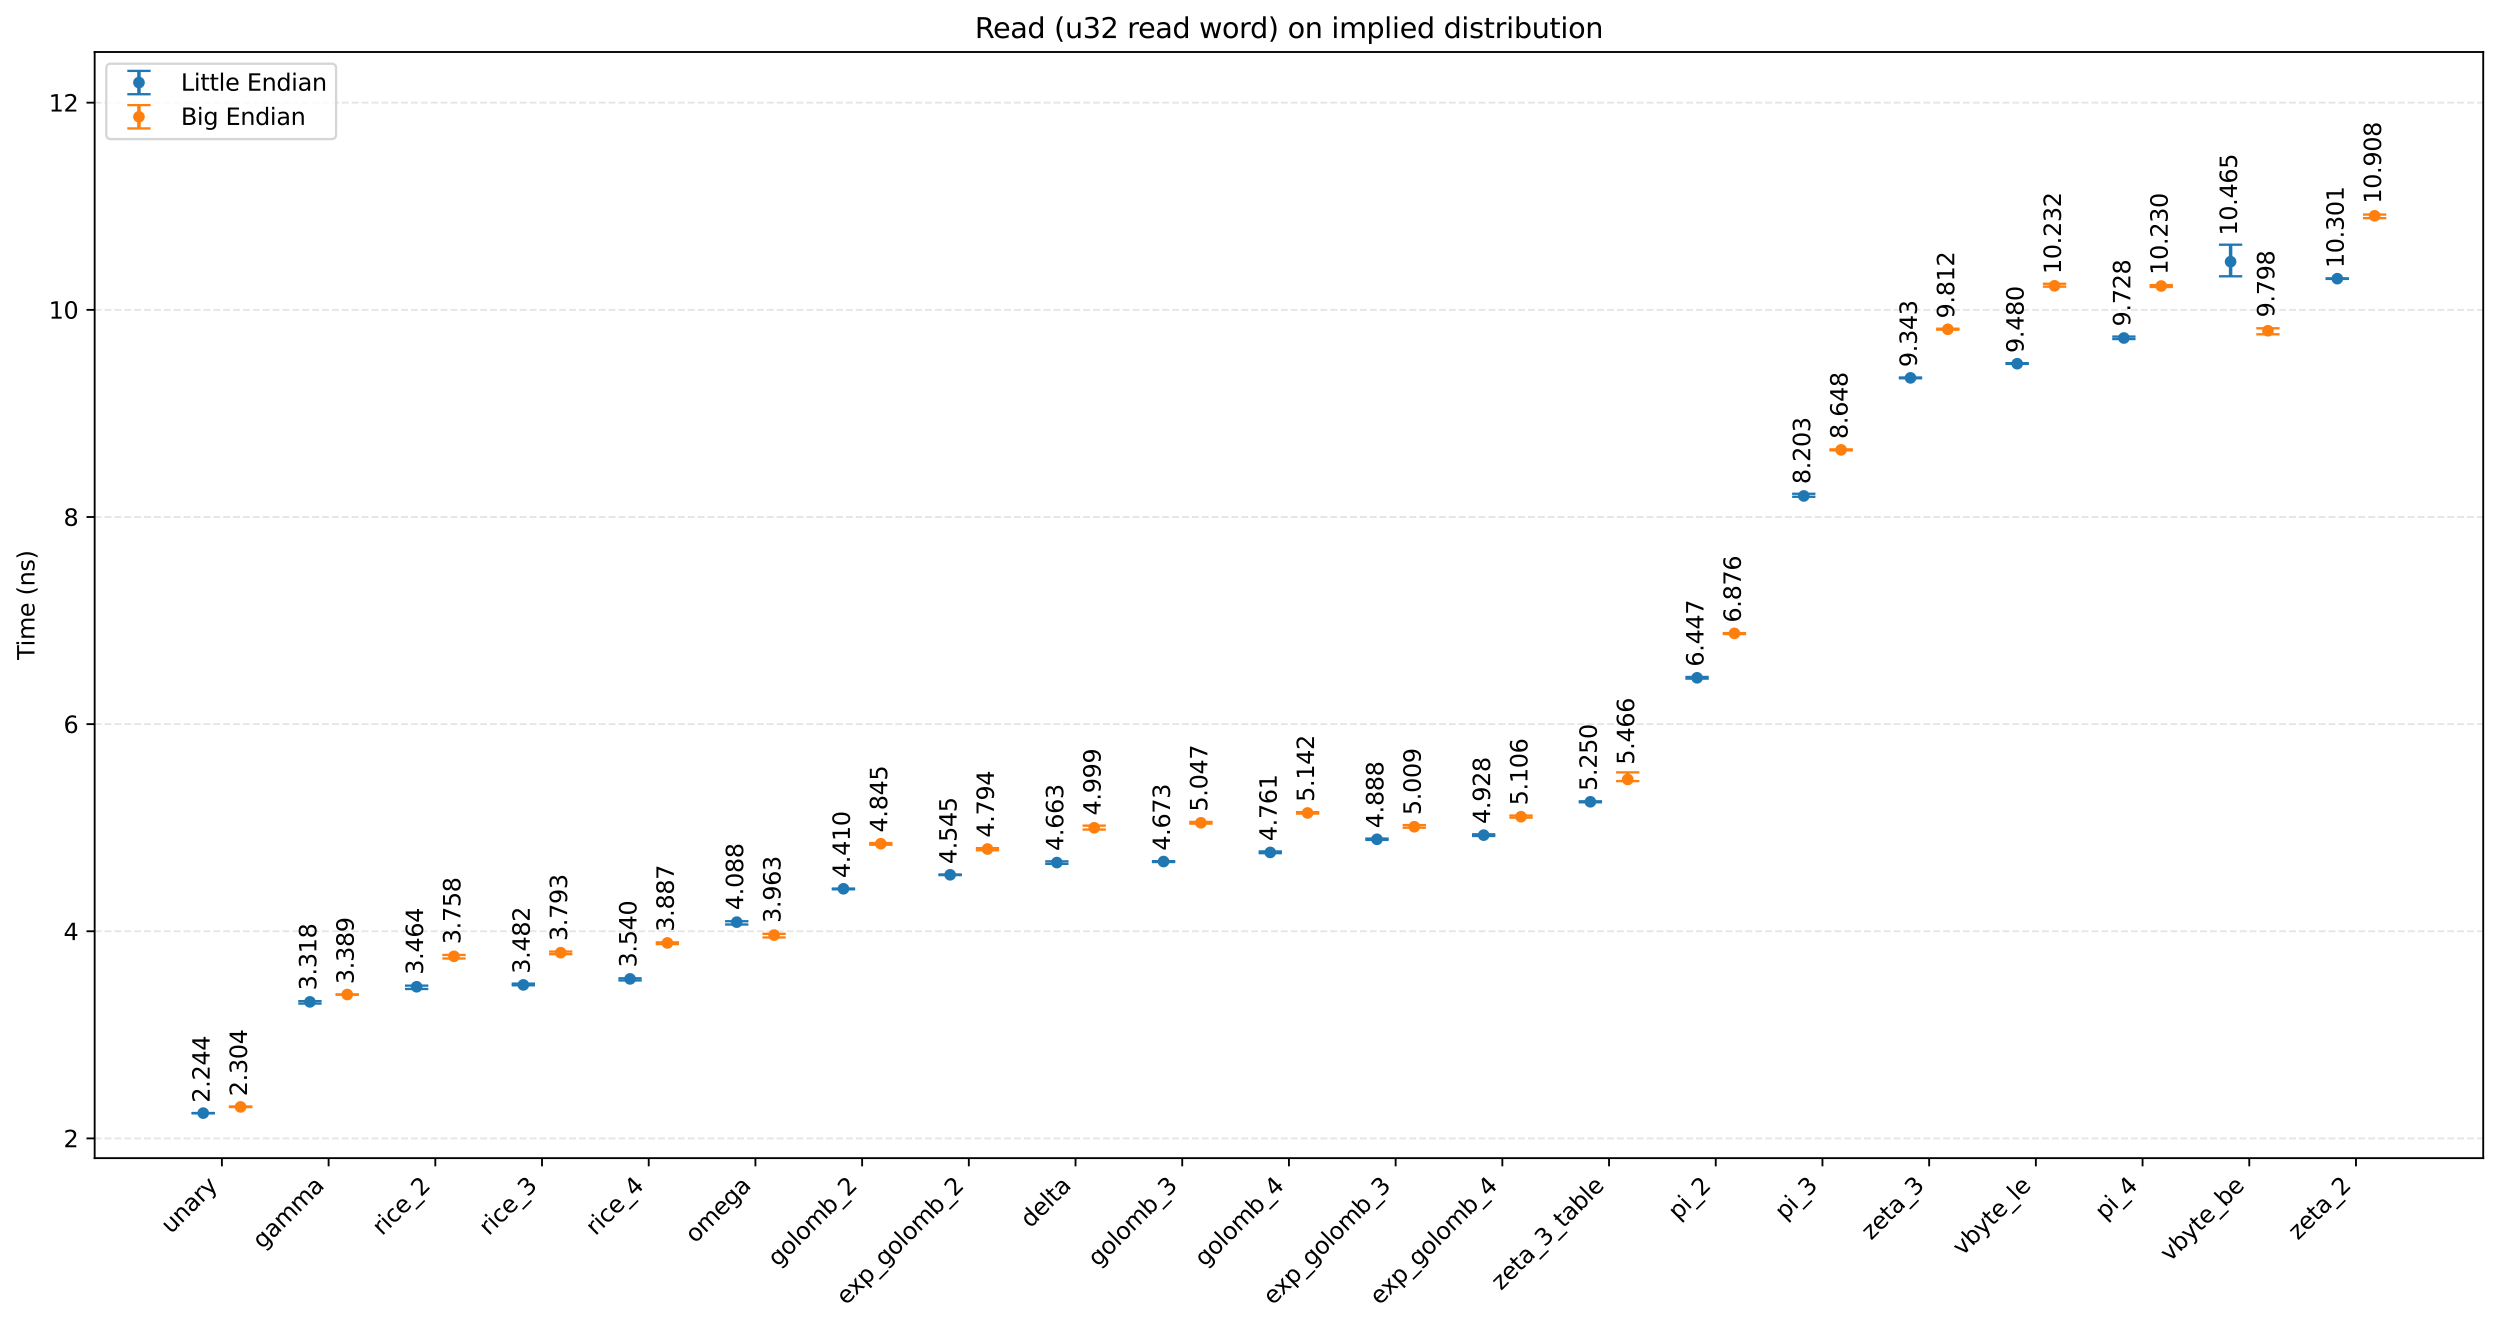 <?xml version="1.0" encoding="utf-8" standalone="no"?>
<!DOCTYPE svg PUBLIC "-//W3C//DTD SVG 1.1//EN"
  "http://www.w3.org/Graphics/SVG/1.1/DTD/svg11.dtd">
<svg xmlns:xlink="http://www.w3.org/1999/xlink" width="1072.343pt" height="568.971pt" viewBox="0 0 1072.343 568.971" xmlns="http://www.w3.org/2000/svg" version="1.1">
 <defs>
  <style type="text/css">*{stroke-linejoin: round; stroke-linecap: butt}</style>
 </defs>
 <g id="figure_1">
  <g id="patch_1">
   <path d="M 0 568.971 
L 1072.343 568.971 
L 1072.343 0 
L 0 0 
z
" style="fill: #ffffff"/>
  </g>
  <g id="axes_1">
   <g id="patch_2">
    <path d="M 40.603 496.776 
L 1065.143 496.776 
L 1065.143 22.318 
L 40.603 22.318 
z
" style="fill: #ffffff"/>
   </g>
   <g id="matplotlib.axis_1">
    <g id="xtick_1">
     <g id="line2d_1">
      <defs>
       <path id="m74bb546b69" d="M 0 0 
L 0 3.5 
" style="stroke: #000000; stroke-width: 0.8"/>
      </defs>
      <g>
       <use xlink:href="#m74bb546b69" x="95.183" y="496.776" style="stroke: #000000; stroke-width: 0.8"/>
      </g>
     </g>
     <g id="text_1">
      <!-- unary -->
      <g transform="translate(73.324 529.537) rotate(-45) scale(0.1 -0.1)">
       <defs>
        <path id="DejaVuSans-75" d="M 544 1381 
L 544 3500 
L 1119 3500 
L 1119 1403 
Q 1119 906 1312 657 
Q 1506 409 1894 409 
Q 2359 409 2629 706 
Q 2900 1003 2900 1516 
L 2900 3500 
L 3475 3500 
L 3475 0 
L 2900 0 
L 2900 538 
Q 2691 219 2414 64 
Q 2138 -91 1772 -91 
Q 1169 -91 856 284 
Q 544 659 544 1381 
z
M 1991 3584 
L 1991 3584 
z
" transform="scale(0.016)"/>
        <path id="DejaVuSans-6e" d="M 3513 2113 
L 3513 0 
L 2938 0 
L 2938 2094 
Q 2938 2591 2744 2837 
Q 2550 3084 2163 3084 
Q 1697 3084 1428 2787 
Q 1159 2491 1159 1978 
L 1159 0 
L 581 0 
L 581 3500 
L 1159 3500 
L 1159 2956 
Q 1366 3272 1645 3428 
Q 1925 3584 2291 3584 
Q 2894 3584 3203 3211 
Q 3513 2838 3513 2113 
z
" transform="scale(0.016)"/>
        <path id="DejaVuSans-61" d="M 2194 1759 
Q 1497 1759 1228 1600 
Q 959 1441 959 1056 
Q 959 750 1161 570 
Q 1363 391 1709 391 
Q 2188 391 2477 730 
Q 2766 1069 2766 1631 
L 2766 1759 
L 2194 1759 
z
M 3341 1997 
L 3341 0 
L 2766 0 
L 2766 531 
Q 2569 213 2275 61 
Q 1981 -91 1556 -91 
Q 1019 -91 701 211 
Q 384 513 384 1019 
Q 384 1609 779 1909 
Q 1175 2209 1959 2209 
L 2766 2209 
L 2766 2266 
Q 2766 2663 2505 2880 
Q 2244 3097 1772 3097 
Q 1472 3097 1187 3025 
Q 903 2953 641 2809 
L 641 3341 
Q 956 3463 1253 3523 
Q 1550 3584 1831 3584 
Q 2591 3584 2966 3190 
Q 3341 2797 3341 1997 
z
" transform="scale(0.016)"/>
        <path id="DejaVuSans-72" d="M 2631 2963 
Q 2534 3019 2420 3045 
Q 2306 3072 2169 3072 
Q 1681 3072 1420 2755 
Q 1159 2438 1159 1844 
L 1159 0 
L 581 0 
L 581 3500 
L 1159 3500 
L 1159 2956 
Q 1341 3275 1631 3429 
Q 1922 3584 2338 3584 
Q 2397 3584 2469 3576 
Q 2541 3569 2628 3553 
L 2631 2963 
z
" transform="scale(0.016)"/>
        <path id="DejaVuSans-79" d="M 2059 -325 
Q 1816 -950 1584 -1140 
Q 1353 -1331 966 -1331 
L 506 -1331 
L 506 -850 
L 844 -850 
Q 1081 -850 1212 -737 
Q 1344 -625 1503 -206 
L 1606 56 
L 191 3500 
L 800 3500 
L 1894 763 
L 2988 3500 
L 3597 3500 
L 2059 -325 
z
" transform="scale(0.016)"/>
       </defs>
       <use xlink:href="#DejaVuSans-75"/>
       <use xlink:href="#DejaVuSans-6e" transform="translate(63.379 0)"/>
       <use xlink:href="#DejaVuSans-61" transform="translate(126.758 0)"/>
       <use xlink:href="#DejaVuSans-72" transform="translate(188.037 0)"/>
       <use xlink:href="#DejaVuSans-79" transform="translate(229.15 0)"/>
      </g>
     </g>
    </g>
    <g id="xtick_2">
     <g id="line2d_2">
      <g>
       <use xlink:href="#m74bb546b69" x="140.952" y="496.776" style="stroke: #000000; stroke-width: 0.8"/>
      </g>
     </g>
     <g id="text_2">
      <!-- gamma -->
      <g transform="translate(112.55 536.08) rotate(-45) scale(0.1 -0.1)">
       <defs>
        <path id="DejaVuSans-67" d="M 2906 1791 
Q 2906 2416 2648 2759 
Q 2391 3103 1925 3103 
Q 1463 3103 1205 2759 
Q 947 2416 947 1791 
Q 947 1169 1205 825 
Q 1463 481 1925 481 
Q 2391 481 2648 825 
Q 2906 1169 2906 1791 
z
M 3481 434 
Q 3481 -459 3084 -895 
Q 2688 -1331 1869 -1331 
Q 1566 -1331 1297 -1286 
Q 1028 -1241 775 -1147 
L 775 -588 
Q 1028 -725 1275 -790 
Q 1522 -856 1778 -856 
Q 2344 -856 2625 -561 
Q 2906 -266 2906 331 
L 2906 616 
Q 2728 306 2450 153 
Q 2172 0 1784 0 
Q 1141 0 747 490 
Q 353 981 353 1791 
Q 353 2603 747 3093 
Q 1141 3584 1784 3584 
Q 2172 3584 2450 3431 
Q 2728 3278 2906 2969 
L 2906 3500 
L 3481 3500 
L 3481 434 
z
" transform="scale(0.016)"/>
        <path id="DejaVuSans-6d" d="M 3328 2828 
Q 3544 3216 3844 3400 
Q 4144 3584 4550 3584 
Q 5097 3584 5394 3201 
Q 5691 2819 5691 2113 
L 5691 0 
L 5113 0 
L 5113 2094 
Q 5113 2597 4934 2840 
Q 4756 3084 4391 3084 
Q 3944 3084 3684 2787 
Q 3425 2491 3425 1978 
L 3425 0 
L 2847 0 
L 2847 2094 
Q 2847 2600 2669 2842 
Q 2491 3084 2119 3084 
Q 1678 3084 1418 2786 
Q 1159 2488 1159 1978 
L 1159 0 
L 581 0 
L 581 3500 
L 1159 3500 
L 1159 2956 
Q 1356 3278 1631 3431 
Q 1906 3584 2284 3584 
Q 2666 3584 2933 3390 
Q 3200 3197 3328 2828 
z
" transform="scale(0.016)"/>
       </defs>
       <use xlink:href="#DejaVuSans-67"/>
       <use xlink:href="#DejaVuSans-61" transform="translate(63.477 0)"/>
       <use xlink:href="#DejaVuSans-6d" transform="translate(124.756 0)"/>
       <use xlink:href="#DejaVuSans-6d" transform="translate(222.168 0)"/>
       <use xlink:href="#DejaVuSans-61" transform="translate(319.58 0)"/>
      </g>
     </g>
    </g>
    <g id="xtick_3">
     <g id="line2d_3">
      <g>
       <use xlink:href="#m74bb546b69" x="186.721" y="496.776" style="stroke: #000000; stroke-width: 0.8"/>
      </g>
     </g>
     <g id="text_3">
      <!-- rice_2 -->
      <g transform="translate(163.909 530.294) rotate(-45) scale(0.1 -0.1)">
       <defs>
        <path id="DejaVuSans-69" d="M 603 3500 
L 1178 3500 
L 1178 0 
L 603 0 
L 603 3500 
z
M 603 4863 
L 1178 4863 
L 1178 4134 
L 603 4134 
L 603 4863 
z
" transform="scale(0.016)"/>
        <path id="DejaVuSans-63" d="M 3122 3366 
L 3122 2828 
Q 2878 2963 2633 3030 
Q 2388 3097 2138 3097 
Q 1578 3097 1268 2742 
Q 959 2388 959 1747 
Q 959 1106 1268 751 
Q 1578 397 2138 397 
Q 2388 397 2633 464 
Q 2878 531 3122 666 
L 3122 134 
Q 2881 22 2623 -34 
Q 2366 -91 2075 -91 
Q 1284 -91 818 406 
Q 353 903 353 1747 
Q 353 2603 823 3093 
Q 1294 3584 2113 3584 
Q 2378 3584 2631 3529 
Q 2884 3475 3122 3366 
z
" transform="scale(0.016)"/>
        <path id="DejaVuSans-65" d="M 3597 1894 
L 3597 1613 
L 953 1613 
Q 991 1019 1311 708 
Q 1631 397 2203 397 
Q 2534 397 2845 478 
Q 3156 559 3463 722 
L 3463 178 
Q 3153 47 2828 -22 
Q 2503 -91 2169 -91 
Q 1331 -91 842 396 
Q 353 884 353 1716 
Q 353 2575 817 3079 
Q 1281 3584 2069 3584 
Q 2775 3584 3186 3129 
Q 3597 2675 3597 1894 
z
M 3022 2063 
Q 3016 2534 2758 2815 
Q 2500 3097 2075 3097 
Q 1594 3097 1305 2825 
Q 1016 2553 972 2059 
L 3022 2063 
z
" transform="scale(0.016)"/>
        <path id="DejaVuSans-5f" d="M 3263 -1063 
L 3263 -1509 
L -63 -1509 
L -63 -1063 
L 3263 -1063 
z
" transform="scale(0.016)"/>
        <path id="DejaVuSans-32" d="M 1228 531 
L 3431 531 
L 3431 0 
L 469 0 
L 469 531 
Q 828 903 1448 1529 
Q 2069 2156 2228 2338 
Q 2531 2678 2651 2914 
Q 2772 3150 2772 3378 
Q 2772 3750 2511 3984 
Q 2250 4219 1831 4219 
Q 1534 4219 1204 4116 
Q 875 4013 500 3803 
L 500 4441 
Q 881 4594 1212 4672 
Q 1544 4750 1819 4750 
Q 2544 4750 2975 4387 
Q 3406 4025 3406 3419 
Q 3406 3131 3298 2873 
Q 3191 2616 2906 2266 
Q 2828 2175 2409 1742 
Q 1991 1309 1228 531 
z
" transform="scale(0.016)"/>
       </defs>
       <use xlink:href="#DejaVuSans-72"/>
       <use xlink:href="#DejaVuSans-69" transform="translate(41.113 0)"/>
       <use xlink:href="#DejaVuSans-63" transform="translate(68.896 0)"/>
       <use xlink:href="#DejaVuSans-65" transform="translate(123.877 0)"/>
       <use xlink:href="#DejaVuSans-5f" transform="translate(185.4 0)"/>
       <use xlink:href="#DejaVuSans-32" transform="translate(235.4 0)"/>
      </g>
     </g>
    </g>
    <g id="xtick_4">
     <g id="line2d_4">
      <g>
       <use xlink:href="#m74bb546b69" x="232.49" y="496.776" style="stroke: #000000; stroke-width: 0.8"/>
      </g>
     </g>
     <g id="text_4">
      <!-- rice_3 -->
      <g transform="translate(209.678 530.294) rotate(-45) scale(0.1 -0.1)">
       <defs>
        <path id="DejaVuSans-33" d="M 2597 2516 
Q 3050 2419 3304 2112 
Q 3559 1806 3559 1356 
Q 3559 666 3084 287 
Q 2609 -91 1734 -91 
Q 1441 -91 1130 -33 
Q 819 25 488 141 
L 488 750 
Q 750 597 1062 519 
Q 1375 441 1716 441 
Q 2309 441 2620 675 
Q 2931 909 2931 1356 
Q 2931 1769 2642 2001 
Q 2353 2234 1838 2234 
L 1294 2234 
L 1294 2753 
L 1863 2753 
Q 2328 2753 2575 2939 
Q 2822 3125 2822 3475 
Q 2822 3834 2567 4026 
Q 2313 4219 1838 4219 
Q 1578 4219 1281 4162 
Q 984 4106 628 3988 
L 628 4550 
Q 988 4650 1302 4700 
Q 1616 4750 1894 4750 
Q 2613 4750 3031 4423 
Q 3450 4097 3450 3541 
Q 3450 3153 3228 2886 
Q 3006 2619 2597 2516 
z
" transform="scale(0.016)"/>
       </defs>
       <use xlink:href="#DejaVuSans-72"/>
       <use xlink:href="#DejaVuSans-69" transform="translate(41.113 0)"/>
       <use xlink:href="#DejaVuSans-63" transform="translate(68.896 0)"/>
       <use xlink:href="#DejaVuSans-65" transform="translate(123.877 0)"/>
       <use xlink:href="#DejaVuSans-5f" transform="translate(185.4 0)"/>
       <use xlink:href="#DejaVuSans-33" transform="translate(235.4 0)"/>
      </g>
     </g>
    </g>
    <g id="xtick_5">
     <g id="line2d_5">
      <g>
       <use xlink:href="#m74bb546b69" x="278.259" y="496.776" style="stroke: #000000; stroke-width: 0.8"/>
      </g>
     </g>
     <g id="text_5">
      <!-- rice_4 -->
      <g transform="translate(255.447 530.294) rotate(-45) scale(0.1 -0.1)">
       <defs>
        <path id="DejaVuSans-34" d="M 2419 4116 
L 825 1625 
L 2419 1625 
L 2419 4116 
z
M 2253 4666 
L 3047 4666 
L 3047 1625 
L 3713 1625 
L 3713 1100 
L 3047 1100 
L 3047 0 
L 2419 0 
L 2419 1100 
L 313 1100 
L 313 1709 
L 2253 4666 
z
" transform="scale(0.016)"/>
       </defs>
       <use xlink:href="#DejaVuSans-72"/>
       <use xlink:href="#DejaVuSans-69" transform="translate(41.113 0)"/>
       <use xlink:href="#DejaVuSans-63" transform="translate(68.896 0)"/>
       <use xlink:href="#DejaVuSans-65" transform="translate(123.877 0)"/>
       <use xlink:href="#DejaVuSans-5f" transform="translate(185.4 0)"/>
       <use xlink:href="#DejaVuSans-34" transform="translate(235.4 0)"/>
      </g>
     </g>
    </g>
    <g id="xtick_6">
     <g id="line2d_6">
      <g>
       <use xlink:href="#m74bb546b69" x="324.028" y="496.776" style="stroke: #000000; stroke-width: 0.8"/>
      </g>
     </g>
     <g id="text_6">
      <!-- omega -->
      <g transform="translate(298.17 533.537) rotate(-45) scale(0.1 -0.1)">
       <defs>
        <path id="DejaVuSans-6f" d="M 1959 3097 
Q 1497 3097 1228 2736 
Q 959 2375 959 1747 
Q 959 1119 1226 758 
Q 1494 397 1959 397 
Q 2419 397 2687 759 
Q 2956 1122 2956 1747 
Q 2956 2369 2687 2733 
Q 2419 3097 1959 3097 
z
M 1959 3584 
Q 2709 3584 3137 3096 
Q 3566 2609 3566 1747 
Q 3566 888 3137 398 
Q 2709 -91 1959 -91 
Q 1206 -91 779 398 
Q 353 888 353 1747 
Q 353 2609 779 3096 
Q 1206 3584 1959 3584 
z
" transform="scale(0.016)"/>
       </defs>
       <use xlink:href="#DejaVuSans-6f"/>
       <use xlink:href="#DejaVuSans-6d" transform="translate(61.182 0)"/>
       <use xlink:href="#DejaVuSans-65" transform="translate(158.594 0)"/>
       <use xlink:href="#DejaVuSans-67" transform="translate(220.117 0)"/>
       <use xlink:href="#DejaVuSans-61" transform="translate(283.594 0)"/>
      </g>
     </g>
    </g>
    <g id="xtick_7">
     <g id="line2d_7">
      <g>
       <use xlink:href="#m74bb546b69" x="369.797" y="496.776" style="stroke: #000000; stroke-width: 0.8"/>
      </g>
     </g>
     <g id="text_7">
      <!-- golomb_2 -->
      <g transform="translate(333.612 543.667) rotate(-45) scale(0.1 -0.1)">
       <defs>
        <path id="DejaVuSans-6c" d="M 603 4863 
L 1178 4863 
L 1178 0 
L 603 0 
L 603 4863 
z
" transform="scale(0.016)"/>
        <path id="DejaVuSans-62" d="M 3116 1747 
Q 3116 2381 2855 2742 
Q 2594 3103 2138 3103 
Q 1681 3103 1420 2742 
Q 1159 2381 1159 1747 
Q 1159 1113 1420 752 
Q 1681 391 2138 391 
Q 2594 391 2855 752 
Q 3116 1113 3116 1747 
z
M 1159 2969 
Q 1341 3281 1617 3432 
Q 1894 3584 2278 3584 
Q 2916 3584 3314 3078 
Q 3713 2572 3713 1747 
Q 3713 922 3314 415 
Q 2916 -91 2278 -91 
Q 1894 -91 1617 61 
Q 1341 213 1159 525 
L 1159 0 
L 581 0 
L 581 4863 
L 1159 4863 
L 1159 2969 
z
" transform="scale(0.016)"/>
       </defs>
       <use xlink:href="#DejaVuSans-67"/>
       <use xlink:href="#DejaVuSans-6f" transform="translate(63.477 0)"/>
       <use xlink:href="#DejaVuSans-6c" transform="translate(124.658 0)"/>
       <use xlink:href="#DejaVuSans-6f" transform="translate(152.441 0)"/>
       <use xlink:href="#DejaVuSans-6d" transform="translate(213.623 0)"/>
       <use xlink:href="#DejaVuSans-62" transform="translate(311.035 0)"/>
       <use xlink:href="#DejaVuSans-5f" transform="translate(374.512 0)"/>
       <use xlink:href="#DejaVuSans-32" transform="translate(424.512 0)"/>
      </g>
     </g>
    </g>
    <g id="xtick_8">
     <g id="line2d_8">
      <g>
       <use xlink:href="#m74bb546b69" x="415.566" y="496.776" style="stroke: #000000; stroke-width: 0.8"/>
      </g>
     </g>
     <g id="text_8">
      <!-- exp_golomb_2 -->
      <g transform="translate(362.944 560.104) rotate(-45) scale(0.1 -0.1)">
       <defs>
        <path id="DejaVuSans-78" d="M 3513 3500 
L 2247 1797 
L 3578 0 
L 2900 0 
L 1881 1375 
L 863 0 
L 184 0 
L 1544 1831 
L 300 3500 
L 978 3500 
L 1906 2253 
L 2834 3500 
L 3513 3500 
z
" transform="scale(0.016)"/>
        <path id="DejaVuSans-70" d="M 1159 525 
L 1159 -1331 
L 581 -1331 
L 581 3500 
L 1159 3500 
L 1159 2969 
Q 1341 3281 1617 3432 
Q 1894 3584 2278 3584 
Q 2916 3584 3314 3078 
Q 3713 2572 3713 1747 
Q 3713 922 3314 415 
Q 2916 -91 2278 -91 
Q 1894 -91 1617 61 
Q 1341 213 1159 525 
z
M 3116 1747 
Q 3116 2381 2855 2742 
Q 2594 3103 2138 3103 
Q 1681 3103 1420 2742 
Q 1159 2381 1159 1747 
Q 1159 1113 1420 752 
Q 1681 391 2138 391 
Q 2594 391 2855 752 
Q 3116 1113 3116 1747 
z
" transform="scale(0.016)"/>
       </defs>
       <use xlink:href="#DejaVuSans-65"/>
       <use xlink:href="#DejaVuSans-78" transform="translate(59.773 0)"/>
       <use xlink:href="#DejaVuSans-70" transform="translate(118.953 0)"/>
       <use xlink:href="#DejaVuSans-5f" transform="translate(182.43 0)"/>
       <use xlink:href="#DejaVuSans-67" transform="translate(232.43 0)"/>
       <use xlink:href="#DejaVuSans-6f" transform="translate(295.906 0)"/>
       <use xlink:href="#DejaVuSans-6c" transform="translate(357.088 0)"/>
       <use xlink:href="#DejaVuSans-6f" transform="translate(384.871 0)"/>
       <use xlink:href="#DejaVuSans-6d" transform="translate(446.053 0)"/>
       <use xlink:href="#DejaVuSans-62" transform="translate(543.465 0)"/>
       <use xlink:href="#DejaVuSans-5f" transform="translate(606.941 0)"/>
       <use xlink:href="#DejaVuSans-32" transform="translate(656.941 0)"/>
      </g>
     </g>
    </g>
    <g id="xtick_9">
     <g id="line2d_9">
      <g>
       <use xlink:href="#m74bb546b69" x="461.335" y="496.776" style="stroke: #000000; stroke-width: 0.8"/>
      </g>
     </g>
     <g id="text_9">
      <!-- delta -->
      <g transform="translate(441.955 527.059) rotate(-45) scale(0.1 -0.1)">
       <defs>
        <path id="DejaVuSans-64" d="M 2906 2969 
L 2906 4863 
L 3481 4863 
L 3481 0 
L 2906 0 
L 2906 525 
Q 2725 213 2448 61 
Q 2172 -91 1784 -91 
Q 1150 -91 751 415 
Q 353 922 353 1747 
Q 353 2572 751 3078 
Q 1150 3584 1784 3584 
Q 2172 3584 2448 3432 
Q 2725 3281 2906 2969 
z
M 947 1747 
Q 947 1113 1208 752 
Q 1469 391 1925 391 
Q 2381 391 2643 752 
Q 2906 1113 2906 1747 
Q 2906 2381 2643 2742 
Q 2381 3103 1925 3103 
Q 1469 3103 1208 2742 
Q 947 2381 947 1747 
z
" transform="scale(0.016)"/>
        <path id="DejaVuSans-74" d="M 1172 4494 
L 1172 3500 
L 2356 3500 
L 2356 3053 
L 1172 3053 
L 1172 1153 
Q 1172 725 1289 603 
Q 1406 481 1766 481 
L 2356 481 
L 2356 0 
L 1766 0 
Q 1100 0 847 248 
Q 594 497 594 1153 
L 594 3053 
L 172 3053 
L 172 3500 
L 594 3500 
L 594 4494 
L 1172 4494 
z
" transform="scale(0.016)"/>
       </defs>
       <use xlink:href="#DejaVuSans-64"/>
       <use xlink:href="#DejaVuSans-65" transform="translate(63.477 0)"/>
       <use xlink:href="#DejaVuSans-6c" transform="translate(125 0)"/>
       <use xlink:href="#DejaVuSans-74" transform="translate(152.783 0)"/>
       <use xlink:href="#DejaVuSans-61" transform="translate(191.992 0)"/>
      </g>
     </g>
    </g>
    <g id="xtick_10">
     <g id="line2d_10">
      <g>
       <use xlink:href="#m74bb546b69" x="507.104" y="496.776" style="stroke: #000000; stroke-width: 0.8"/>
      </g>
     </g>
     <g id="text_10">
      <!-- golomb_3 -->
      <g transform="translate(470.919 543.667) rotate(-45) scale(0.1 -0.1)">
       <use xlink:href="#DejaVuSans-67"/>
       <use xlink:href="#DejaVuSans-6f" transform="translate(63.477 0)"/>
       <use xlink:href="#DejaVuSans-6c" transform="translate(124.658 0)"/>
       <use xlink:href="#DejaVuSans-6f" transform="translate(152.441 0)"/>
       <use xlink:href="#DejaVuSans-6d" transform="translate(213.623 0)"/>
       <use xlink:href="#DejaVuSans-62" transform="translate(311.035 0)"/>
       <use xlink:href="#DejaVuSans-5f" transform="translate(374.512 0)"/>
       <use xlink:href="#DejaVuSans-33" transform="translate(424.512 0)"/>
      </g>
     </g>
    </g>
    <g id="xtick_11">
     <g id="line2d_11">
      <g>
       <use xlink:href="#m74bb546b69" x="552.873" y="496.776" style="stroke: #000000; stroke-width: 0.8"/>
      </g>
     </g>
     <g id="text_11">
      <!-- golomb_4 -->
      <g transform="translate(516.688 543.667) rotate(-45) scale(0.1 -0.1)">
       <use xlink:href="#DejaVuSans-67"/>
       <use xlink:href="#DejaVuSans-6f" transform="translate(63.477 0)"/>
       <use xlink:href="#DejaVuSans-6c" transform="translate(124.658 0)"/>
       <use xlink:href="#DejaVuSans-6f" transform="translate(152.441 0)"/>
       <use xlink:href="#DejaVuSans-6d" transform="translate(213.623 0)"/>
       <use xlink:href="#DejaVuSans-62" transform="translate(311.035 0)"/>
       <use xlink:href="#DejaVuSans-5f" transform="translate(374.512 0)"/>
       <use xlink:href="#DejaVuSans-34" transform="translate(424.512 0)"/>
      </g>
     </g>
    </g>
    <g id="xtick_12">
     <g id="line2d_12">
      <g>
       <use xlink:href="#m74bb546b69" x="598.642" y="496.776" style="stroke: #000000; stroke-width: 0.8"/>
      </g>
     </g>
     <g id="text_12">
      <!-- exp_golomb_3 -->
      <g transform="translate(546.02 560.104) rotate(-45) scale(0.1 -0.1)">
       <use xlink:href="#DejaVuSans-65"/>
       <use xlink:href="#DejaVuSans-78" transform="translate(59.773 0)"/>
       <use xlink:href="#DejaVuSans-70" transform="translate(118.953 0)"/>
       <use xlink:href="#DejaVuSans-5f" transform="translate(182.43 0)"/>
       <use xlink:href="#DejaVuSans-67" transform="translate(232.43 0)"/>
       <use xlink:href="#DejaVuSans-6f" transform="translate(295.906 0)"/>
       <use xlink:href="#DejaVuSans-6c" transform="translate(357.088 0)"/>
       <use xlink:href="#DejaVuSans-6f" transform="translate(384.871 0)"/>
       <use xlink:href="#DejaVuSans-6d" transform="translate(446.053 0)"/>
       <use xlink:href="#DejaVuSans-62" transform="translate(543.465 0)"/>
       <use xlink:href="#DejaVuSans-5f" transform="translate(606.941 0)"/>
       <use xlink:href="#DejaVuSans-33" transform="translate(656.941 0)"/>
      </g>
     </g>
    </g>
    <g id="xtick_13">
     <g id="line2d_13">
      <g>
       <use xlink:href="#m74bb546b69" x="644.411" y="496.776" style="stroke: #000000; stroke-width: 0.8"/>
      </g>
     </g>
     <g id="text_13">
      <!-- exp_golomb_4 -->
      <g transform="translate(591.789 560.104) rotate(-45) scale(0.1 -0.1)">
       <use xlink:href="#DejaVuSans-65"/>
       <use xlink:href="#DejaVuSans-78" transform="translate(59.773 0)"/>
       <use xlink:href="#DejaVuSans-70" transform="translate(118.953 0)"/>
       <use xlink:href="#DejaVuSans-5f" transform="translate(182.43 0)"/>
       <use xlink:href="#DejaVuSans-67" transform="translate(232.43 0)"/>
       <use xlink:href="#DejaVuSans-6f" transform="translate(295.906 0)"/>
       <use xlink:href="#DejaVuSans-6c" transform="translate(357.088 0)"/>
       <use xlink:href="#DejaVuSans-6f" transform="translate(384.871 0)"/>
       <use xlink:href="#DejaVuSans-6d" transform="translate(446.053 0)"/>
       <use xlink:href="#DejaVuSans-62" transform="translate(543.465 0)"/>
       <use xlink:href="#DejaVuSans-5f" transform="translate(606.941 0)"/>
       <use xlink:href="#DejaVuSans-34" transform="translate(656.941 0)"/>
      </g>
     </g>
    </g>
    <g id="xtick_14">
     <g id="line2d_14">
      <g>
       <use xlink:href="#m74bb546b69" x="690.18" y="496.776" style="stroke: #000000; stroke-width: 0.8"/>
      </g>
     </g>
     <g id="text_14">
      <!-- zeta_3_table -->
      <g transform="translate(643.866 553.796) rotate(-45) scale(0.1 -0.1)">
       <defs>
        <path id="DejaVuSans-7a" d="M 353 3500 
L 3084 3500 
L 3084 2975 
L 922 459 
L 3084 459 
L 3084 0 
L 275 0 
L 275 525 
L 2438 3041 
L 353 3041 
L 353 3500 
z
" transform="scale(0.016)"/>
       </defs>
       <use xlink:href="#DejaVuSans-7a"/>
       <use xlink:href="#DejaVuSans-65" transform="translate(52.49 0)"/>
       <use xlink:href="#DejaVuSans-74" transform="translate(114.014 0)"/>
       <use xlink:href="#DejaVuSans-61" transform="translate(153.223 0)"/>
       <use xlink:href="#DejaVuSans-5f" transform="translate(214.502 0)"/>
       <use xlink:href="#DejaVuSans-33" transform="translate(264.502 0)"/>
       <use xlink:href="#DejaVuSans-5f" transform="translate(328.125 0)"/>
       <use xlink:href="#DejaVuSans-74" transform="translate(378.125 0)"/>
       <use xlink:href="#DejaVuSans-61" transform="translate(417.334 0)"/>
       <use xlink:href="#DejaVuSans-62" transform="translate(478.613 0)"/>
       <use xlink:href="#DejaVuSans-6c" transform="translate(542.09 0)"/>
       <use xlink:href="#DejaVuSans-65" transform="translate(569.873 0)"/>
      </g>
     </g>
    </g>
    <g id="xtick_15">
     <g id="line2d_15">
      <g>
       <use xlink:href="#m74bb546b69" x="735.949" y="496.776" style="stroke: #000000; stroke-width: 0.8"/>
      </g>
     </g>
     <g id="text_15">
      <!-- pi_2 -->
      <g transform="translate(719.794 523.637) rotate(-45) scale(0.1 -0.1)">
       <use xlink:href="#DejaVuSans-70"/>
       <use xlink:href="#DejaVuSans-69" transform="translate(63.477 0)"/>
       <use xlink:href="#DejaVuSans-5f" transform="translate(91.26 0)"/>
       <use xlink:href="#DejaVuSans-32" transform="translate(141.26 0)"/>
      </g>
     </g>
    </g>
    <g id="xtick_16">
     <g id="line2d_16">
      <g>
       <use xlink:href="#m74bb546b69" x="781.718" y="496.776" style="stroke: #000000; stroke-width: 0.8"/>
      </g>
     </g>
     <g id="text_16">
      <!-- pi_3 -->
      <g transform="translate(765.563 523.637) rotate(-45) scale(0.1 -0.1)">
       <use xlink:href="#DejaVuSans-70"/>
       <use xlink:href="#DejaVuSans-69" transform="translate(63.477 0)"/>
       <use xlink:href="#DejaVuSans-5f" transform="translate(91.26 0)"/>
       <use xlink:href="#DejaVuSans-33" transform="translate(141.26 0)"/>
      </g>
     </g>
    </g>
    <g id="xtick_17">
     <g id="line2d_17">
      <g>
       <use xlink:href="#m74bb546b69" x="827.487" y="496.776" style="stroke: #000000; stroke-width: 0.8"/>
      </g>
     </g>
     <g id="text_17">
      <!-- zeta_3 -->
      <g transform="translate(802.618 532.226) rotate(-45) scale(0.1 -0.1)">
       <use xlink:href="#DejaVuSans-7a"/>
       <use xlink:href="#DejaVuSans-65" transform="translate(52.49 0)"/>
       <use xlink:href="#DejaVuSans-74" transform="translate(114.014 0)"/>
       <use xlink:href="#DejaVuSans-61" transform="translate(153.223 0)"/>
       <use xlink:href="#DejaVuSans-5f" transform="translate(214.502 0)"/>
       <use xlink:href="#DejaVuSans-33" transform="translate(264.502 0)"/>
      </g>
     </g>
    </g>
    <g id="xtick_18">
     <g id="line2d_18">
      <g>
       <use xlink:href="#m74bb546b69" x="873.256" y="496.776" style="stroke: #000000; stroke-width: 0.8"/>
      </g>
     </g>
     <g id="text_18">
      <!-- vbyte_le -->
      <g transform="translate(841.756 538.982) rotate(-45) scale(0.1 -0.1)">
       <defs>
        <path id="DejaVuSans-76" d="M 191 3500 
L 800 3500 
L 1894 563 
L 2988 3500 
L 3597 3500 
L 2284 0 
L 1503 0 
L 191 3500 
z
" transform="scale(0.016)"/>
       </defs>
       <use xlink:href="#DejaVuSans-76"/>
       <use xlink:href="#DejaVuSans-62" transform="translate(59.18 0)"/>
       <use xlink:href="#DejaVuSans-79" transform="translate(122.656 0)"/>
       <use xlink:href="#DejaVuSans-74" transform="translate(181.836 0)"/>
       <use xlink:href="#DejaVuSans-65" transform="translate(221.045 0)"/>
       <use xlink:href="#DejaVuSans-5f" transform="translate(282.568 0)"/>
       <use xlink:href="#DejaVuSans-6c" transform="translate(332.568 0)"/>
       <use xlink:href="#DejaVuSans-65" transform="translate(360.352 0)"/>
      </g>
     </g>
    </g>
    <g id="xtick_19">
     <g id="line2d_19">
      <g>
       <use xlink:href="#m74bb546b69" x="919.025" y="496.776" style="stroke: #000000; stroke-width: 0.8"/>
      </g>
     </g>
     <g id="text_19">
      <!-- pi_4 -->
      <g transform="translate(902.87 523.637) rotate(-45) scale(0.1 -0.1)">
       <use xlink:href="#DejaVuSans-70"/>
       <use xlink:href="#DejaVuSans-69" transform="translate(63.477 0)"/>
       <use xlink:href="#DejaVuSans-5f" transform="translate(91.26 0)"/>
       <use xlink:href="#DejaVuSans-34" transform="translate(141.26 0)"/>
      </g>
     </g>
    </g>
    <g id="xtick_20">
     <g id="line2d_20">
      <g>
       <use xlink:href="#m74bb546b69" x="964.795" y="496.776" style="stroke: #000000; stroke-width: 0.8"/>
      </g>
     </g>
     <g id="text_20">
      <!-- vbyte_be -->
      <g transform="translate(930.769 541.507) rotate(-45) scale(0.1 -0.1)">
       <use xlink:href="#DejaVuSans-76"/>
       <use xlink:href="#DejaVuSans-62" transform="translate(59.18 0)"/>
       <use xlink:href="#DejaVuSans-79" transform="translate(122.656 0)"/>
       <use xlink:href="#DejaVuSans-74" transform="translate(181.836 0)"/>
       <use xlink:href="#DejaVuSans-65" transform="translate(221.045 0)"/>
       <use xlink:href="#DejaVuSans-5f" transform="translate(282.568 0)"/>
       <use xlink:href="#DejaVuSans-62" transform="translate(332.568 0)"/>
       <use xlink:href="#DejaVuSans-65" transform="translate(396.045 0)"/>
      </g>
     </g>
    </g>
    <g id="xtick_21">
     <g id="line2d_21">
      <g>
       <use xlink:href="#m74bb546b69" x="1010.564" y="496.776" style="stroke: #000000; stroke-width: 0.8"/>
      </g>
     </g>
     <g id="text_21">
      <!-- zeta_2 -->
      <g transform="translate(985.694 532.226) rotate(-45) scale(0.1 -0.1)">
       <use xlink:href="#DejaVuSans-7a"/>
       <use xlink:href="#DejaVuSans-65" transform="translate(52.49 0)"/>
       <use xlink:href="#DejaVuSans-74" transform="translate(114.014 0)"/>
       <use xlink:href="#DejaVuSans-61" transform="translate(153.223 0)"/>
       <use xlink:href="#DejaVuSans-5f" transform="translate(214.502 0)"/>
       <use xlink:href="#DejaVuSans-32" transform="translate(264.502 0)"/>
      </g>
     </g>
    </g>
   </g>
   <g id="matplotlib.axis_2">
    <g id="ytick_1">
     <g id="line2d_22">
      <path d="M 40.603 488.298 
L 1065.143 488.298 
" clip-path="url(#pa73573edd4)" style="fill: none; stroke-dasharray: 2.96,1.28; stroke-dashoffset: 0; stroke: #808080; stroke-opacity: 0.2; stroke-width: 0.8"/>
     </g>
     <g id="line2d_23">
      <defs>
       <path id="m0d61c5f38c" d="M 0 0 
L -3.5 0 
" style="stroke: #000000; stroke-width: 0.8"/>
      </defs>
      <g>
       <use xlink:href="#m0d61c5f38c" x="40.603" y="488.298" style="stroke: #000000; stroke-width: 0.8"/>
      </g>
     </g>
     <g id="text_22">
      <!-- 2 -->
      <g transform="translate(27.241 492.097) scale(0.1 -0.1)">
       <use xlink:href="#DejaVuSans-32"/>
      </g>
     </g>
    </g>
    <g id="ytick_2">
     <g id="line2d_24">
      <path d="M 40.603 399.449 
L 1065.143 399.449 
" clip-path="url(#pa73573edd4)" style="fill: none; stroke-dasharray: 2.96,1.28; stroke-dashoffset: 0; stroke: #808080; stroke-opacity: 0.2; stroke-width: 0.8"/>
     </g>
     <g id="line2d_25">
      <g>
       <use xlink:href="#m0d61c5f38c" x="40.603" y="399.449" style="stroke: #000000; stroke-width: 0.8"/>
      </g>
     </g>
     <g id="text_23">
      <!-- 4 -->
      <g transform="translate(27.241 403.248) scale(0.1 -0.1)">
       <use xlink:href="#DejaVuSans-34"/>
      </g>
     </g>
    </g>
    <g id="ytick_3">
     <g id="line2d_26">
      <path d="M 40.603 310.6 
L 1065.143 310.6 
" clip-path="url(#pa73573edd4)" style="fill: none; stroke-dasharray: 2.96,1.28; stroke-dashoffset: 0; stroke: #808080; stroke-opacity: 0.2; stroke-width: 0.8"/>
     </g>
     <g id="line2d_27">
      <g>
       <use xlink:href="#m0d61c5f38c" x="40.603" y="310.6" style="stroke: #000000; stroke-width: 0.8"/>
      </g>
     </g>
     <g id="text_24">
      <!-- 6 -->
      <g transform="translate(27.241 314.399) scale(0.1 -0.1)">
       <defs>
        <path id="DejaVuSans-36" d="M 2113 2584 
Q 1688 2584 1439 2293 
Q 1191 2003 1191 1497 
Q 1191 994 1439 701 
Q 1688 409 2113 409 
Q 2538 409 2786 701 
Q 3034 994 3034 1497 
Q 3034 2003 2786 2293 
Q 2538 2584 2113 2584 
z
M 3366 4563 
L 3366 3988 
Q 3128 4100 2886 4159 
Q 2644 4219 2406 4219 
Q 1781 4219 1451 3797 
Q 1122 3375 1075 2522 
Q 1259 2794 1537 2939 
Q 1816 3084 2150 3084 
Q 2853 3084 3261 2657 
Q 3669 2231 3669 1497 
Q 3669 778 3244 343 
Q 2819 -91 2113 -91 
Q 1303 -91 875 529 
Q 447 1150 447 2328 
Q 447 3434 972 4092 
Q 1497 4750 2381 4750 
Q 2619 4750 2861 4703 
Q 3103 4656 3366 4563 
z
" transform="scale(0.016)"/>
       </defs>
       <use xlink:href="#DejaVuSans-36"/>
      </g>
     </g>
    </g>
    <g id="ytick_4">
     <g id="line2d_28">
      <path d="M 40.603 221.75 
L 1065.143 221.75 
" clip-path="url(#pa73573edd4)" style="fill: none; stroke-dasharray: 2.96,1.28; stroke-dashoffset: 0; stroke: #808080; stroke-opacity: 0.2; stroke-width: 0.8"/>
     </g>
     <g id="line2d_29">
      <g>
       <use xlink:href="#m0d61c5f38c" x="40.603" y="221.75" style="stroke: #000000; stroke-width: 0.8"/>
      </g>
     </g>
     <g id="text_25">
      <!-- 8 -->
      <g transform="translate(27.241 225.55) scale(0.1 -0.1)">
       <defs>
        <path id="DejaVuSans-38" d="M 2034 2216 
Q 1584 2216 1326 1975 
Q 1069 1734 1069 1313 
Q 1069 891 1326 650 
Q 1584 409 2034 409 
Q 2484 409 2743 651 
Q 3003 894 3003 1313 
Q 3003 1734 2745 1975 
Q 2488 2216 2034 2216 
z
M 1403 2484 
Q 997 2584 770 2862 
Q 544 3141 544 3541 
Q 544 4100 942 4425 
Q 1341 4750 2034 4750 
Q 2731 4750 3128 4425 
Q 3525 4100 3525 3541 
Q 3525 3141 3298 2862 
Q 3072 2584 2669 2484 
Q 3125 2378 3379 2068 
Q 3634 1759 3634 1313 
Q 3634 634 3220 271 
Q 2806 -91 2034 -91 
Q 1263 -91 848 271 
Q 434 634 434 1313 
Q 434 1759 690 2068 
Q 947 2378 1403 2484 
z
M 1172 3481 
Q 1172 3119 1398 2916 
Q 1625 2713 2034 2713 
Q 2441 2713 2670 2916 
Q 2900 3119 2900 3481 
Q 2900 3844 2670 4047 
Q 2441 4250 2034 4250 
Q 1625 4250 1398 4047 
Q 1172 3844 1172 3481 
z
" transform="scale(0.016)"/>
       </defs>
       <use xlink:href="#DejaVuSans-38"/>
      </g>
     </g>
    </g>
    <g id="ytick_5">
     <g id="line2d_30">
      <path d="M 40.603 132.901 
L 1065.143 132.901 
" clip-path="url(#pa73573edd4)" style="fill: none; stroke-dasharray: 2.96,1.28; stroke-dashoffset: 0; stroke: #808080; stroke-opacity: 0.2; stroke-width: 0.8"/>
     </g>
     <g id="line2d_31">
      <g>
       <use xlink:href="#m0d61c5f38c" x="40.603" y="132.901" style="stroke: #000000; stroke-width: 0.8"/>
      </g>
     </g>
     <g id="text_26">
      <!-- 10 -->
      <g transform="translate(20.878 136.701) scale(0.1 -0.1)">
       <defs>
        <path id="DejaVuSans-31" d="M 794 531 
L 1825 531 
L 1825 4091 
L 703 3866 
L 703 4441 
L 1819 4666 
L 2450 4666 
L 2450 531 
L 3481 531 
L 3481 0 
L 794 0 
L 794 531 
z
" transform="scale(0.016)"/>
        <path id="DejaVuSans-30" d="M 2034 4250 
Q 1547 4250 1301 3770 
Q 1056 3291 1056 2328 
Q 1056 1369 1301 889 
Q 1547 409 2034 409 
Q 2525 409 2770 889 
Q 3016 1369 3016 2328 
Q 3016 3291 2770 3770 
Q 2525 4250 2034 4250 
z
M 2034 4750 
Q 2819 4750 3233 4129 
Q 3647 3509 3647 2328 
Q 3647 1150 3233 529 
Q 2819 -91 2034 -91 
Q 1250 -91 836 529 
Q 422 1150 422 2328 
Q 422 3509 836 4129 
Q 1250 4750 2034 4750 
z
" transform="scale(0.016)"/>
       </defs>
       <use xlink:href="#DejaVuSans-31"/>
       <use xlink:href="#DejaVuSans-30" transform="translate(63.623 0)"/>
      </g>
     </g>
    </g>
    <g id="ytick_6">
     <g id="line2d_32">
      <path d="M 40.603 44.052 
L 1065.143 44.052 
" clip-path="url(#pa73573edd4)" style="fill: none; stroke-dasharray: 2.96,1.28; stroke-dashoffset: 0; stroke: #808080; stroke-opacity: 0.2; stroke-width: 0.8"/>
     </g>
     <g id="line2d_33">
      <g>
       <use xlink:href="#m0d61c5f38c" x="40.603" y="44.052" style="stroke: #000000; stroke-width: 0.8"/>
      </g>
     </g>
     <g id="text_27">
      <!-- 12 -->
      <g transform="translate(20.878 47.851) scale(0.1 -0.1)">
       <use xlink:href="#DejaVuSans-31"/>
       <use xlink:href="#DejaVuSans-32" transform="translate(63.623 0)"/>
      </g>
     </g>
    </g>
    <g id="text_28">
     <!-- Time (ns) -->
     <g transform="translate(14.798 283.045) rotate(-90) scale(0.1 -0.1)">
      <defs>
       <path id="DejaVuSans-54" d="M -19 4666 
L 3928 4666 
L 3928 4134 
L 2272 4134 
L 2272 0 
L 1638 0 
L 1638 4134 
L -19 4134 
L -19 4666 
z
" transform="scale(0.016)"/>
       <path id="DejaVuSans-20" transform="scale(0.016)"/>
       <path id="DejaVuSans-28" d="M 1984 4856 
Q 1566 4138 1362 3434 
Q 1159 2731 1159 2009 
Q 1159 1288 1364 580 
Q 1569 -128 1984 -844 
L 1484 -844 
Q 1016 -109 783 600 
Q 550 1309 550 2009 
Q 550 2706 781 3412 
Q 1013 4119 1484 4856 
L 1984 4856 
z
" transform="scale(0.016)"/>
       <path id="DejaVuSans-73" d="M 2834 3397 
L 2834 2853 
Q 2591 2978 2328 3040 
Q 2066 3103 1784 3103 
Q 1356 3103 1142 2972 
Q 928 2841 928 2578 
Q 928 2378 1081 2264 
Q 1234 2150 1697 2047 
L 1894 2003 
Q 2506 1872 2764 1633 
Q 3022 1394 3022 966 
Q 3022 478 2636 193 
Q 2250 -91 1575 -91 
Q 1294 -91 989 -36 
Q 684 19 347 128 
L 347 722 
Q 666 556 975 473 
Q 1284 391 1588 391 
Q 1994 391 2212 530 
Q 2431 669 2431 922 
Q 2431 1156 2273 1281 
Q 2116 1406 1581 1522 
L 1381 1569 
Q 847 1681 609 1914 
Q 372 2147 372 2553 
Q 372 3047 722 3315 
Q 1072 3584 1716 3584 
Q 2034 3584 2315 3537 
Q 2597 3491 2834 3397 
z
" transform="scale(0.016)"/>
       <path id="DejaVuSans-29" d="M 513 4856 
L 1013 4856 
Q 1481 4119 1714 3412 
Q 1947 2706 1947 2009 
Q 1947 1309 1714 600 
Q 1481 -109 1013 -844 
L 513 -844 
Q 928 -128 1133 580 
Q 1338 1288 1338 2009 
Q 1338 2731 1133 3434 
Q 928 4138 513 4856 
z
" transform="scale(0.016)"/>
      </defs>
      <use xlink:href="#DejaVuSans-54"/>
      <use xlink:href="#DejaVuSans-69" transform="translate(57.959 0)"/>
      <use xlink:href="#DejaVuSans-6d" transform="translate(85.742 0)"/>
      <use xlink:href="#DejaVuSans-65" transform="translate(183.154 0)"/>
      <use xlink:href="#DejaVuSans-20" transform="translate(244.678 0)"/>
      <use xlink:href="#DejaVuSans-28" transform="translate(276.465 0)"/>
      <use xlink:href="#DejaVuSans-6e" transform="translate(315.479 0)"/>
      <use xlink:href="#DejaVuSans-73" transform="translate(378.857 0)"/>
      <use xlink:href="#DejaVuSans-29" transform="translate(430.957 0)"/>
     </g>
    </g>
   </g>
   <g id="LineCollection_1">
    <path d="M 87.173 477.503 
L 87.173 477.414 
" clip-path="url(#pa73573edd4)" style="fill: none; stroke: #1f77b4; stroke-width: 1.5"/>
    <path d="M 132.942 430.457 
L 132.942 429.435 
" clip-path="url(#pa73573edd4)" style="fill: none; stroke: #1f77b4; stroke-width: 1.5"/>
    <path d="M 178.711 424.193 
L 178.711 422.772 
" clip-path="url(#pa73573edd4)" style="fill: none; stroke: #1f77b4; stroke-width: 1.5"/>
    <path d="M 224.48 422.638 
L 224.48 421.928 
" clip-path="url(#pa73573edd4)" style="fill: none; stroke: #1f77b4; stroke-width: 1.5"/>
    <path d="M 270.249 420.55 
L 270.249 419.617 
" clip-path="url(#pa73573edd4)" style="fill: none; stroke: #1f77b4; stroke-width: 1.5"/>
    <path d="M 316.018 396.561 
L 316.018 395.14 
" clip-path="url(#pa73573edd4)" style="fill: none; stroke: #1f77b4; stroke-width: 1.5"/>
    <path d="M 361.787 381.457 
L 361.787 381.146 
" clip-path="url(#pa73573edd4)" style="fill: none; stroke: #1f77b4; stroke-width: 1.5"/>
    <path d="M 407.556 375.371 
L 407.556 375.104 
" clip-path="url(#pa73573edd4)" style="fill: none; stroke: #1f77b4; stroke-width: 1.5"/>
    <path d="M 453.325 370.528 
L 453.325 369.462 
" clip-path="url(#pa73573edd4)" style="fill: none; stroke: #1f77b4; stroke-width: 1.5"/>
    <path d="M 499.095 369.773 
L 499.095 369.373 
" clip-path="url(#pa73573edd4)" style="fill: none; stroke: #1f77b4; stroke-width: 1.5"/>
    <path d="M 544.864 365.953 
L 544.864 365.197 
" clip-path="url(#pa73573edd4)" style="fill: none; stroke: #1f77b4; stroke-width: 1.5"/>
    <path d="M 590.633 360.266 
L 590.633 359.689 
" clip-path="url(#pa73573edd4)" style="fill: none; stroke: #1f77b4; stroke-width: 1.5"/>
    <path d="M 636.402 358.578 
L 636.402 357.867 
" clip-path="url(#pa73573edd4)" style="fill: none; stroke: #1f77b4; stroke-width: 1.5"/>
    <path d="M 682.171 344.14 
L 682.171 343.696 
" clip-path="url(#pa73573edd4)" style="fill: none; stroke: #1f77b4; stroke-width: 1.5"/>
    <path d="M 727.94 291.097 
L 727.94 290.386 
" clip-path="url(#pa73573edd4)" style="fill: none; stroke: #1f77b4; stroke-width: 1.5"/>
    <path d="M 773.709 213.088 
L 773.709 211.799 
" clip-path="url(#pa73573edd4)" style="fill: none; stroke: #1f77b4; stroke-width: 1.5"/>
    <path d="M 819.478 162.266 
L 819.478 161.911 
" clip-path="url(#pa73573edd4)" style="fill: none; stroke: #1f77b4; stroke-width: 1.5"/>
    <path d="M 865.247 156.091 
L 865.247 155.78 
" clip-path="url(#pa73573edd4)" style="fill: none; stroke: #1f77b4; stroke-width: 1.5"/>
    <path d="M 911.016 145.429 
L 911.016 144.363 
" clip-path="url(#pa73573edd4)" style="fill: none; stroke: #1f77b4; stroke-width: 1.5"/>
    <path d="M 956.785 118.508 
L 956.785 104.958 
" clip-path="url(#pa73573edd4)" style="fill: none; stroke: #1f77b4; stroke-width: 1.5"/>
    <path d="M 1002.554 119.618 
L 1002.554 119.396 
" clip-path="url(#pa73573edd4)" style="fill: none; stroke: #1f77b4; stroke-width: 1.5"/>
   </g>
   <g id="line2d_34">
    <defs>
     <path id="m49fc9dd533" d="M 5 0 
L -5 -0 
" style="stroke: #1f77b4"/>
    </defs>
    <g clip-path="url(#pa73573edd4)">
     <use xlink:href="#m49fc9dd533" x="87.173" y="477.503" style="fill: #1f77b4; stroke: #1f77b4"/>
     <use xlink:href="#m49fc9dd533" x="132.942" y="430.457" style="fill: #1f77b4; stroke: #1f77b4"/>
     <use xlink:href="#m49fc9dd533" x="178.711" y="424.193" style="fill: #1f77b4; stroke: #1f77b4"/>
     <use xlink:href="#m49fc9dd533" x="224.48" y="422.638" style="fill: #1f77b4; stroke: #1f77b4"/>
     <use xlink:href="#m49fc9dd533" x="270.249" y="420.55" style="fill: #1f77b4; stroke: #1f77b4"/>
     <use xlink:href="#m49fc9dd533" x="316.018" y="396.561" style="fill: #1f77b4; stroke: #1f77b4"/>
     <use xlink:href="#m49fc9dd533" x="361.787" y="381.457" style="fill: #1f77b4; stroke: #1f77b4"/>
     <use xlink:href="#m49fc9dd533" x="407.556" y="375.371" style="fill: #1f77b4; stroke: #1f77b4"/>
     <use xlink:href="#m49fc9dd533" x="453.325" y="370.528" style="fill: #1f77b4; stroke: #1f77b4"/>
     <use xlink:href="#m49fc9dd533" x="499.095" y="369.773" style="fill: #1f77b4; stroke: #1f77b4"/>
     <use xlink:href="#m49fc9dd533" x="544.864" y="365.953" style="fill: #1f77b4; stroke: #1f77b4"/>
     <use xlink:href="#m49fc9dd533" x="590.633" y="360.266" style="fill: #1f77b4; stroke: #1f77b4"/>
     <use xlink:href="#m49fc9dd533" x="636.402" y="358.578" style="fill: #1f77b4; stroke: #1f77b4"/>
     <use xlink:href="#m49fc9dd533" x="682.171" y="344.14" style="fill: #1f77b4; stroke: #1f77b4"/>
     <use xlink:href="#m49fc9dd533" x="727.94" y="291.097" style="fill: #1f77b4; stroke: #1f77b4"/>
     <use xlink:href="#m49fc9dd533" x="773.709" y="213.088" style="fill: #1f77b4; stroke: #1f77b4"/>
     <use xlink:href="#m49fc9dd533" x="819.478" y="162.266" style="fill: #1f77b4; stroke: #1f77b4"/>
     <use xlink:href="#m49fc9dd533" x="865.247" y="156.091" style="fill: #1f77b4; stroke: #1f77b4"/>
     <use xlink:href="#m49fc9dd533" x="911.016" y="145.429" style="fill: #1f77b4; stroke: #1f77b4"/>
     <use xlink:href="#m49fc9dd533" x="956.785" y="118.508" style="fill: #1f77b4; stroke: #1f77b4"/>
     <use xlink:href="#m49fc9dd533" x="1002.554" y="119.618" style="fill: #1f77b4; stroke: #1f77b4"/>
    </g>
   </g>
   <g id="line2d_35">
    <g clip-path="url(#pa73573edd4)">
     <use xlink:href="#m49fc9dd533" x="87.173" y="477.414" style="fill: #1f77b4; stroke: #1f77b4"/>
     <use xlink:href="#m49fc9dd533" x="132.942" y="429.435" style="fill: #1f77b4; stroke: #1f77b4"/>
     <use xlink:href="#m49fc9dd533" x="178.711" y="422.772" style="fill: #1f77b4; stroke: #1f77b4"/>
     <use xlink:href="#m49fc9dd533" x="224.48" y="421.928" style="fill: #1f77b4; stroke: #1f77b4"/>
     <use xlink:href="#m49fc9dd533" x="270.249" y="419.617" style="fill: #1f77b4; stroke: #1f77b4"/>
     <use xlink:href="#m49fc9dd533" x="316.018" y="395.14" style="fill: #1f77b4; stroke: #1f77b4"/>
     <use xlink:href="#m49fc9dd533" x="361.787" y="381.146" style="fill: #1f77b4; stroke: #1f77b4"/>
     <use xlink:href="#m49fc9dd533" x="407.556" y="375.104" style="fill: #1f77b4; stroke: #1f77b4"/>
     <use xlink:href="#m49fc9dd533" x="453.325" y="369.462" style="fill: #1f77b4; stroke: #1f77b4"/>
     <use xlink:href="#m49fc9dd533" x="499.095" y="369.373" style="fill: #1f77b4; stroke: #1f77b4"/>
     <use xlink:href="#m49fc9dd533" x="544.864" y="365.197" style="fill: #1f77b4; stroke: #1f77b4"/>
     <use xlink:href="#m49fc9dd533" x="590.633" y="359.689" style="fill: #1f77b4; stroke: #1f77b4"/>
     <use xlink:href="#m49fc9dd533" x="636.402" y="357.867" style="fill: #1f77b4; stroke: #1f77b4"/>
     <use xlink:href="#m49fc9dd533" x="682.171" y="343.696" style="fill: #1f77b4; stroke: #1f77b4"/>
     <use xlink:href="#m49fc9dd533" x="727.94" y="290.386" style="fill: #1f77b4; stroke: #1f77b4"/>
     <use xlink:href="#m49fc9dd533" x="773.709" y="211.799" style="fill: #1f77b4; stroke: #1f77b4"/>
     <use xlink:href="#m49fc9dd533" x="819.478" y="161.911" style="fill: #1f77b4; stroke: #1f77b4"/>
     <use xlink:href="#m49fc9dd533" x="865.247" y="155.78" style="fill: #1f77b4; stroke: #1f77b4"/>
     <use xlink:href="#m49fc9dd533" x="911.016" y="144.363" style="fill: #1f77b4; stroke: #1f77b4"/>
     <use xlink:href="#m49fc9dd533" x="956.785" y="104.958" style="fill: #1f77b4; stroke: #1f77b4"/>
     <use xlink:href="#m49fc9dd533" x="1002.554" y="119.396" style="fill: #1f77b4; stroke: #1f77b4"/>
    </g>
   </g>
   <g id="LineCollection_2">
    <path d="M 103.192 474.882 
L 103.192 474.615 
" clip-path="url(#pa73573edd4)" style="fill: none; stroke: #ff7f0e; stroke-width: 1.5"/>
    <path d="M 148.961 426.637 
L 148.961 426.592 
" clip-path="url(#pa73573edd4)" style="fill: none; stroke: #ff7f0e; stroke-width: 1.5"/>
    <path d="M 194.73 411.132 
L 194.73 409.622 
" clip-path="url(#pa73573edd4)" style="fill: none; stroke: #ff7f0e; stroke-width: 1.5"/>
    <path d="M 240.499 409.267 
L 240.499 408.156 
" clip-path="url(#pa73573edd4)" style="fill: none; stroke: #ff7f0e; stroke-width: 1.5"/>
    <path d="M 286.268 404.957 
L 286.268 404.202 
" clip-path="url(#pa73573edd4)" style="fill: none; stroke: #ff7f0e; stroke-width: 1.5"/>
    <path d="M 332.037 402.114 
L 332.037 400.559 
" clip-path="url(#pa73573edd4)" style="fill: none; stroke: #ff7f0e; stroke-width: 1.5"/>
    <path d="M 377.807 362.354 
L 377.807 361.599 
" clip-path="url(#pa73573edd4)" style="fill: none; stroke: #ff7f0e; stroke-width: 1.5"/>
    <path d="M 423.576 364.709 
L 423.576 363.82 
" clip-path="url(#pa73573edd4)" style="fill: none; stroke: #ff7f0e; stroke-width: 1.5"/>
    <path d="M 469.345 355.824 
L 469.345 354.136 
" clip-path="url(#pa73573edd4)" style="fill: none; stroke: #ff7f0e; stroke-width: 1.5"/>
    <path d="M 515.114 353.292 
L 515.114 352.536 
" clip-path="url(#pa73573edd4)" style="fill: none; stroke: #ff7f0e; stroke-width: 1.5"/>
    <path d="M 560.883 348.982 
L 560.883 348.36 
" clip-path="url(#pa73573edd4)" style="fill: none; stroke: #ff7f0e; stroke-width: 1.5"/>
    <path d="M 606.652 355.024 
L 606.652 353.914 
" clip-path="url(#pa73573edd4)" style="fill: none; stroke: #ff7f0e; stroke-width: 1.5"/>
    <path d="M 652.421 350.715 
L 652.421 349.826 
" clip-path="url(#pa73573edd4)" style="fill: none; stroke: #ff7f0e; stroke-width: 1.5"/>
    <path d="M 698.19 335.033 
L 698.19 331.301 
" clip-path="url(#pa73573edd4)" style="fill: none; stroke: #ff7f0e; stroke-width: 1.5"/>
    <path d="M 743.959 271.95 
L 743.959 271.55 
" clip-path="url(#pa73573edd4)" style="fill: none; stroke: #ff7f0e; stroke-width: 1.5"/>
    <path d="M 789.728 193.185 
L 789.728 192.741 
" clip-path="url(#pa73573edd4)" style="fill: none; stroke: #ff7f0e; stroke-width: 1.5"/>
    <path d="M 835.497 141.431 
L 835.497 140.987 
" clip-path="url(#pa73573edd4)" style="fill: none; stroke: #ff7f0e; stroke-width: 1.5"/>
    <path d="M 881.266 122.95 
L 881.266 121.706 
" clip-path="url(#pa73573edd4)" style="fill: none; stroke: #ff7f0e; stroke-width: 1.5"/>
    <path d="M 927.035 123.083 
L 927.035 122.284 
" clip-path="url(#pa73573edd4)" style="fill: none; stroke: #ff7f0e; stroke-width: 1.5"/>
    <path d="M 972.804 143.386 
L 972.804 140.809 
" clip-path="url(#pa73573edd4)" style="fill: none; stroke: #ff7f0e; stroke-width: 1.5"/>
    <path d="M 1018.573 93.586 
L 1018.573 92.031 
" clip-path="url(#pa73573edd4)" style="fill: none; stroke: #ff7f0e; stroke-width: 1.5"/>
   </g>
   <g id="line2d_36">
    <defs>
     <path id="mdd404c7646" d="M 5 0 
L -5 -0 
" style="stroke: #ff7f0e"/>
    </defs>
    <g clip-path="url(#pa73573edd4)">
     <use xlink:href="#mdd404c7646" x="103.192" y="474.882" style="fill: #ff7f0e; stroke: #ff7f0e"/>
     <use xlink:href="#mdd404c7646" x="148.961" y="426.637" style="fill: #ff7f0e; stroke: #ff7f0e"/>
     <use xlink:href="#mdd404c7646" x="194.73" y="411.132" style="fill: #ff7f0e; stroke: #ff7f0e"/>
     <use xlink:href="#mdd404c7646" x="240.499" y="409.267" style="fill: #ff7f0e; stroke: #ff7f0e"/>
     <use xlink:href="#mdd404c7646" x="286.268" y="404.957" style="fill: #ff7f0e; stroke: #ff7f0e"/>
     <use xlink:href="#mdd404c7646" x="332.037" y="402.114" style="fill: #ff7f0e; stroke: #ff7f0e"/>
     <use xlink:href="#mdd404c7646" x="377.807" y="362.354" style="fill: #ff7f0e; stroke: #ff7f0e"/>
     <use xlink:href="#mdd404c7646" x="423.576" y="364.709" style="fill: #ff7f0e; stroke: #ff7f0e"/>
     <use xlink:href="#mdd404c7646" x="469.345" y="355.824" style="fill: #ff7f0e; stroke: #ff7f0e"/>
     <use xlink:href="#mdd404c7646" x="515.114" y="353.292" style="fill: #ff7f0e; stroke: #ff7f0e"/>
     <use xlink:href="#mdd404c7646" x="560.883" y="348.982" style="fill: #ff7f0e; stroke: #ff7f0e"/>
     <use xlink:href="#mdd404c7646" x="606.652" y="355.024" style="fill: #ff7f0e; stroke: #ff7f0e"/>
     <use xlink:href="#mdd404c7646" x="652.421" y="350.715" style="fill: #ff7f0e; stroke: #ff7f0e"/>
     <use xlink:href="#mdd404c7646" x="698.19" y="335.033" style="fill: #ff7f0e; stroke: #ff7f0e"/>
     <use xlink:href="#mdd404c7646" x="743.959" y="271.95" style="fill: #ff7f0e; stroke: #ff7f0e"/>
     <use xlink:href="#mdd404c7646" x="789.728" y="193.185" style="fill: #ff7f0e; stroke: #ff7f0e"/>
     <use xlink:href="#mdd404c7646" x="835.497" y="141.431" style="fill: #ff7f0e; stroke: #ff7f0e"/>
     <use xlink:href="#mdd404c7646" x="881.266" y="122.95" style="fill: #ff7f0e; stroke: #ff7f0e"/>
     <use xlink:href="#mdd404c7646" x="927.035" y="123.083" style="fill: #ff7f0e; stroke: #ff7f0e"/>
     <use xlink:href="#mdd404c7646" x="972.804" y="143.386" style="fill: #ff7f0e; stroke: #ff7f0e"/>
     <use xlink:href="#mdd404c7646" x="1018.573" y="93.586" style="fill: #ff7f0e; stroke: #ff7f0e"/>
    </g>
   </g>
   <g id="line2d_37">
    <g clip-path="url(#pa73573edd4)">
     <use xlink:href="#mdd404c7646" x="103.192" y="474.615" style="fill: #ff7f0e; stroke: #ff7f0e"/>
     <use xlink:href="#mdd404c7646" x="148.961" y="426.592" style="fill: #ff7f0e; stroke: #ff7f0e"/>
     <use xlink:href="#mdd404c7646" x="194.73" y="409.622" style="fill: #ff7f0e; stroke: #ff7f0e"/>
     <use xlink:href="#mdd404c7646" x="240.499" y="408.156" style="fill: #ff7f0e; stroke: #ff7f0e"/>
     <use xlink:href="#mdd404c7646" x="286.268" y="404.202" style="fill: #ff7f0e; stroke: #ff7f0e"/>
     <use xlink:href="#mdd404c7646" x="332.037" y="400.559" style="fill: #ff7f0e; stroke: #ff7f0e"/>
     <use xlink:href="#mdd404c7646" x="377.807" y="361.599" style="fill: #ff7f0e; stroke: #ff7f0e"/>
     <use xlink:href="#mdd404c7646" x="423.576" y="363.82" style="fill: #ff7f0e; stroke: #ff7f0e"/>
     <use xlink:href="#mdd404c7646" x="469.345" y="354.136" style="fill: #ff7f0e; stroke: #ff7f0e"/>
     <use xlink:href="#mdd404c7646" x="515.114" y="352.536" style="fill: #ff7f0e; stroke: #ff7f0e"/>
     <use xlink:href="#mdd404c7646" x="560.883" y="348.36" style="fill: #ff7f0e; stroke: #ff7f0e"/>
     <use xlink:href="#mdd404c7646" x="606.652" y="353.914" style="fill: #ff7f0e; stroke: #ff7f0e"/>
     <use xlink:href="#mdd404c7646" x="652.421" y="349.826" style="fill: #ff7f0e; stroke: #ff7f0e"/>
     <use xlink:href="#mdd404c7646" x="698.19" y="331.301" style="fill: #ff7f0e; stroke: #ff7f0e"/>
     <use xlink:href="#mdd404c7646" x="743.959" y="271.55" style="fill: #ff7f0e; stroke: #ff7f0e"/>
     <use xlink:href="#mdd404c7646" x="789.728" y="192.741" style="fill: #ff7f0e; stroke: #ff7f0e"/>
     <use xlink:href="#mdd404c7646" x="835.497" y="140.987" style="fill: #ff7f0e; stroke: #ff7f0e"/>
     <use xlink:href="#mdd404c7646" x="881.266" y="121.706" style="fill: #ff7f0e; stroke: #ff7f0e"/>
     <use xlink:href="#mdd404c7646" x="927.035" y="122.284" style="fill: #ff7f0e; stroke: #ff7f0e"/>
     <use xlink:href="#mdd404c7646" x="972.804" y="140.809" style="fill: #ff7f0e; stroke: #ff7f0e"/>
     <use xlink:href="#mdd404c7646" x="1018.573" y="92.031" style="fill: #ff7f0e; stroke: #ff7f0e"/>
    </g>
   </g>
   <g id="line2d_38">
    <defs>
     <path id="m8ecad6f772" d="M 0 2 
C 0.53 2 1.039 1.789 1.414 1.414 
C 1.789 1.039 2 0.53 2 0 
C 2 -0.53 1.789 -1.039 1.414 -1.414 
C 1.039 -1.789 0.53 -2 0 -2 
C -0.53 -2 -1.039 -1.789 -1.414 -1.414 
C -1.789 -1.039 -2 -0.53 -2 0 
C -2 0.53 -1.789 1.039 -1.414 1.414 
C -1.039 1.789 -0.53 2 0 2 
z
" style="stroke: #1f77b4"/>
    </defs>
    <g clip-path="url(#pa73573edd4)">
     <use xlink:href="#m8ecad6f772" x="87.173" y="477.458" style="fill: #1f77b4; stroke: #1f77b4"/>
     <use xlink:href="#m8ecad6f772" x="132.942" y="429.746" style="fill: #1f77b4; stroke: #1f77b4"/>
     <use xlink:href="#m8ecad6f772" x="178.711" y="423.26" style="fill: #1f77b4; stroke: #1f77b4"/>
     <use xlink:href="#m8ecad6f772" x="224.48" y="422.461" style="fill: #1f77b4; stroke: #1f77b4"/>
     <use xlink:href="#m8ecad6f772" x="270.249" y="419.884" style="fill: #1f77b4; stroke: #1f77b4"/>
     <use xlink:href="#m8ecad6f772" x="316.018" y="395.539" style="fill: #1f77b4; stroke: #1f77b4"/>
     <use xlink:href="#m8ecad6f772" x="361.787" y="381.235" style="fill: #1f77b4; stroke: #1f77b4"/>
     <use xlink:href="#m8ecad6f772" x="407.556" y="375.237" style="fill: #1f77b4; stroke: #1f77b4"/>
     <use xlink:href="#m8ecad6f772" x="453.325" y="369.995" style="fill: #1f77b4; stroke: #1f77b4"/>
     <use xlink:href="#m8ecad6f772" x="499.095" y="369.551" style="fill: #1f77b4; stroke: #1f77b4"/>
     <use xlink:href="#m8ecad6f772" x="544.864" y="365.642" style="fill: #1f77b4; stroke: #1f77b4"/>
     <use xlink:href="#m8ecad6f772" x="590.633" y="360" style="fill: #1f77b4; stroke: #1f77b4"/>
     <use xlink:href="#m8ecad6f772" x="636.402" y="358.223" style="fill: #1f77b4; stroke: #1f77b4"/>
     <use xlink:href="#m8ecad6f772" x="682.171" y="343.918" style="fill: #1f77b4; stroke: #1f77b4"/>
     <use xlink:href="#m8ecad6f772" x="727.94" y="290.742" style="fill: #1f77b4; stroke: #1f77b4"/>
     <use xlink:href="#m8ecad6f772" x="773.709" y="212.732" style="fill: #1f77b4; stroke: #1f77b4"/>
     <use xlink:href="#m8ecad6f772" x="819.478" y="162.088" style="fill: #1f77b4; stroke: #1f77b4"/>
     <use xlink:href="#m8ecad6f772" x="865.247" y="156.002" style="fill: #1f77b4; stroke: #1f77b4"/>
     <use xlink:href="#m8ecad6f772" x="911.016" y="144.985" style="fill: #1f77b4; stroke: #1f77b4"/>
     <use xlink:href="#m8ecad6f772" x="956.785" y="112.244" style="fill: #1f77b4; stroke: #1f77b4"/>
     <use xlink:href="#m8ecad6f772" x="1002.554" y="119.53" style="fill: #1f77b4; stroke: #1f77b4"/>
    </g>
   </g>
   <g id="line2d_39">
    <defs>
     <path id="mc28b308534" d="M 0 2 
C 0.53 2 1.039 1.789 1.414 1.414 
C 1.789 1.039 2 0.53 2 0 
C 2 -0.53 1.789 -1.039 1.414 -1.414 
C 1.039 -1.789 0.53 -2 0 -2 
C -0.53 -2 -1.039 -1.789 -1.414 -1.414 
C -1.789 -1.039 -2 -0.53 -2 0 
C -2 0.53 -1.789 1.039 -1.414 1.414 
C -1.039 1.789 -0.53 2 0 2 
z
" style="stroke: #ff7f0e"/>
    </defs>
    <g clip-path="url(#pa73573edd4)">
     <use xlink:href="#mc28b308534" x="103.192" y="474.793" style="fill: #ff7f0e; stroke: #ff7f0e"/>
     <use xlink:href="#mc28b308534" x="148.961" y="426.592" style="fill: #ff7f0e; stroke: #ff7f0e"/>
     <use xlink:href="#mc28b308534" x="194.73" y="410.199" style="fill: #ff7f0e; stroke: #ff7f0e"/>
     <use xlink:href="#mc28b308534" x="240.499" y="408.645" style="fill: #ff7f0e; stroke: #ff7f0e"/>
     <use xlink:href="#mc28b308534" x="286.268" y="404.469" style="fill: #ff7f0e; stroke: #ff7f0e"/>
     <use xlink:href="#mc28b308534" x="332.037" y="401.092" style="fill: #ff7f0e; stroke: #ff7f0e"/>
     <use xlink:href="#mc28b308534" x="377.807" y="361.91" style="fill: #ff7f0e; stroke: #ff7f0e"/>
     <use xlink:href="#mc28b308534" x="423.576" y="364.176" style="fill: #ff7f0e; stroke: #ff7f0e"/>
     <use xlink:href="#mc28b308534" x="469.345" y="355.069" style="fill: #ff7f0e; stroke: #ff7f0e"/>
     <use xlink:href="#mc28b308534" x="515.114" y="352.936" style="fill: #ff7f0e; stroke: #ff7f0e"/>
     <use xlink:href="#mc28b308534" x="560.883" y="348.716" style="fill: #ff7f0e; stroke: #ff7f0e"/>
     <use xlink:href="#mc28b308534" x="606.652" y="354.624" style="fill: #ff7f0e; stroke: #ff7f0e"/>
     <use xlink:href="#mc28b308534" x="652.421" y="350.315" style="fill: #ff7f0e; stroke: #ff7f0e"/>
     <use xlink:href="#mc28b308534" x="698.19" y="334.322" style="fill: #ff7f0e; stroke: #ff7f0e"/>
     <use xlink:href="#mc28b308534" x="743.959" y="271.684" style="fill: #ff7f0e; stroke: #ff7f0e"/>
     <use xlink:href="#mc28b308534" x="789.728" y="192.963" style="fill: #ff7f0e; stroke: #ff7f0e"/>
     <use xlink:href="#mc28b308534" x="835.497" y="141.253" style="fill: #ff7f0e; stroke: #ff7f0e"/>
     <use xlink:href="#mc28b308534" x="881.266" y="122.595" style="fill: #ff7f0e; stroke: #ff7f0e"/>
     <use xlink:href="#mc28b308534" x="927.035" y="122.684" style="fill: #ff7f0e; stroke: #ff7f0e"/>
     <use xlink:href="#mc28b308534" x="972.804" y="141.875" style="fill: #ff7f0e; stroke: #ff7f0e"/>
     <use xlink:href="#mc28b308534" x="1018.573" y="92.564" style="fill: #ff7f0e; stroke: #ff7f0e"/>
    </g>
   </g>
   <g id="patch_3">
    <path d="M 40.603 496.776 
L 40.603 22.318 
" style="fill: none; stroke: #000000; stroke-width: 0.8; stroke-linejoin: miter; stroke-linecap: square"/>
   </g>
   <g id="patch_4">
    <path d="M 1065.143 496.776 
L 1065.143 22.318 
" style="fill: none; stroke: #000000; stroke-width: 0.8; stroke-linejoin: miter; stroke-linecap: square"/>
   </g>
   <g id="patch_5">
    <path d="M 40.603 496.776 
L 1065.143 496.776 
" style="fill: none; stroke: #000000; stroke-width: 0.8; stroke-linejoin: miter; stroke-linecap: square"/>
   </g>
   <g id="patch_6">
    <path d="M 40.603 22.318 
L 1065.143 22.318 
" style="fill: none; stroke: #000000; stroke-width: 0.8; stroke-linejoin: miter; stroke-linecap: square"/>
   </g>
   <g id="text_29">
    <!-- 2.244 -->
    <g transform="translate(89.933 472.971) rotate(-90) scale(0.1 -0.1)">
     <defs>
      <path id="DejaVuSans-2e" d="M 684 794 
L 1344 794 
L 1344 0 
L 684 0 
L 684 794 
z
" transform="scale(0.016)"/>
     </defs>
     <use xlink:href="#DejaVuSans-32"/>
     <use xlink:href="#DejaVuSans-2e" transform="translate(63.623 0)"/>
     <use xlink:href="#DejaVuSans-32" transform="translate(95.41 0)"/>
     <use xlink:href="#DejaVuSans-34" transform="translate(159.033 0)"/>
     <use xlink:href="#DejaVuSans-34" transform="translate(222.656 0)"/>
    </g>
   </g>
   <g id="text_30">
    <!-- 2.304 -->
    <g transform="translate(105.952 470.217) rotate(-90) scale(0.1 -0.1)">
     <use xlink:href="#DejaVuSans-32"/>
     <use xlink:href="#DejaVuSans-2e" transform="translate(63.623 0)"/>
     <use xlink:href="#DejaVuSans-33" transform="translate(95.41 0)"/>
     <use xlink:href="#DejaVuSans-30" transform="translate(159.033 0)"/>
     <use xlink:href="#DejaVuSans-34" transform="translate(222.656 0)"/>
    </g>
   </g>
   <g id="text_31">
    <!-- 3.318 -->
    <g transform="translate(135.702 424.793) rotate(-90) scale(0.1 -0.1)">
     <use xlink:href="#DejaVuSans-33"/>
     <use xlink:href="#DejaVuSans-2e" transform="translate(63.623 0)"/>
     <use xlink:href="#DejaVuSans-33" transform="translate(95.41 0)"/>
     <use xlink:href="#DejaVuSans-31" transform="translate(159.033 0)"/>
     <use xlink:href="#DejaVuSans-38" transform="translate(222.656 0)"/>
    </g>
   </g>
   <g id="text_32">
    <!-- 3.389 -->
    <g transform="translate(151.721 422.127) rotate(-90) scale(0.1 -0.1)">
     <defs>
      <path id="DejaVuSans-39" d="M 703 97 
L 703 672 
Q 941 559 1184 500 
Q 1428 441 1663 441 
Q 2288 441 2617 861 
Q 2947 1281 2994 2138 
Q 2813 1869 2534 1725 
Q 2256 1581 1919 1581 
Q 1219 1581 811 2004 
Q 403 2428 403 3163 
Q 403 3881 828 4315 
Q 1253 4750 1959 4750 
Q 2769 4750 3195 4129 
Q 3622 3509 3622 2328 
Q 3622 1225 3098 567 
Q 2575 -91 1691 -91 
Q 1453 -91 1209 -44 
Q 966 3 703 97 
z
M 1959 2075 
Q 2384 2075 2632 2365 
Q 2881 2656 2881 3163 
Q 2881 3666 2632 3958 
Q 2384 4250 1959 4250 
Q 1534 4250 1286 3958 
Q 1038 3666 1038 3163 
Q 1038 2656 1286 2365 
Q 1534 2075 1959 2075 
z
" transform="scale(0.016)"/>
     </defs>
     <use xlink:href="#DejaVuSans-33"/>
     <use xlink:href="#DejaVuSans-2e" transform="translate(63.623 0)"/>
     <use xlink:href="#DejaVuSans-33" transform="translate(95.41 0)"/>
     <use xlink:href="#DejaVuSans-38" transform="translate(159.033 0)"/>
     <use xlink:href="#DejaVuSans-39" transform="translate(222.656 0)"/>
    </g>
   </g>
   <g id="text_33">
    <!-- 3.464 -->
    <g transform="translate(181.471 418.107) rotate(-90) scale(0.1 -0.1)">
     <use xlink:href="#DejaVuSans-33"/>
     <use xlink:href="#DejaVuSans-2e" transform="translate(63.623 0)"/>
     <use xlink:href="#DejaVuSans-34" transform="translate(95.41 0)"/>
     <use xlink:href="#DejaVuSans-36" transform="translate(159.033 0)"/>
     <use xlink:href="#DejaVuSans-34" transform="translate(222.656 0)"/>
    </g>
   </g>
   <g id="text_34">
    <!-- 3.758 -->
    <g transform="translate(197.49 405.002) rotate(-90) scale(0.1 -0.1)">
     <defs>
      <path id="DejaVuSans-37" d="M 525 4666 
L 3525 4666 
L 3525 4397 
L 1831 0 
L 1172 0 
L 2766 4134 
L 525 4134 
L 525 4666 
z
" transform="scale(0.016)"/>
      <path id="DejaVuSans-35" d="M 691 4666 
L 3169 4666 
L 3169 4134 
L 1269 4134 
L 1269 2991 
Q 1406 3038 1543 3061 
Q 1681 3084 1819 3084 
Q 2600 3084 3056 2656 
Q 3513 2228 3513 1497 
Q 3513 744 3044 326 
Q 2575 -91 1722 -91 
Q 1428 -91 1123 -41 
Q 819 9 494 109 
L 494 744 
Q 775 591 1075 516 
Q 1375 441 1709 441 
Q 2250 441 2565 725 
Q 2881 1009 2881 1497 
Q 2881 1984 2565 2268 
Q 2250 2553 1709 2553 
Q 1456 2553 1204 2497 
Q 953 2441 691 2322 
L 691 4666 
z
" transform="scale(0.016)"/>
     </defs>
     <use xlink:href="#DejaVuSans-33"/>
     <use xlink:href="#DejaVuSans-2e" transform="translate(63.623 0)"/>
     <use xlink:href="#DejaVuSans-37" transform="translate(95.41 0)"/>
     <use xlink:href="#DejaVuSans-35" transform="translate(159.033 0)"/>
     <use xlink:href="#DejaVuSans-38" transform="translate(222.656 0)"/>
    </g>
   </g>
   <g id="text_35">
    <!-- 3.482 -->
    <g transform="translate(227.24 417.663) rotate(-90) scale(0.1 -0.1)">
     <use xlink:href="#DejaVuSans-33"/>
     <use xlink:href="#DejaVuSans-2e" transform="translate(63.623 0)"/>
     <use xlink:href="#DejaVuSans-34" transform="translate(95.41 0)"/>
     <use xlink:href="#DejaVuSans-38" transform="translate(159.033 0)"/>
     <use xlink:href="#DejaVuSans-32" transform="translate(222.656 0)"/>
    </g>
   </g>
   <g id="text_36">
    <!-- 3.793 -->
    <g transform="translate(243.259 403.647) rotate(-90) scale(0.1 -0.1)">
     <use xlink:href="#DejaVuSans-33"/>
     <use xlink:href="#DejaVuSans-2e" transform="translate(63.623 0)"/>
     <use xlink:href="#DejaVuSans-37" transform="translate(95.41 0)"/>
     <use xlink:href="#DejaVuSans-39" transform="translate(159.033 0)"/>
     <use xlink:href="#DejaVuSans-33" transform="translate(222.656 0)"/>
    </g>
   </g>
   <g id="text_37">
    <!-- 3.540 -->
    <g transform="translate(273.009 414.975) rotate(-90) scale(0.1 -0.1)">
     <use xlink:href="#DejaVuSans-33"/>
     <use xlink:href="#DejaVuSans-2e" transform="translate(63.623 0)"/>
     <use xlink:href="#DejaVuSans-35" transform="translate(95.41 0)"/>
     <use xlink:href="#DejaVuSans-34" transform="translate(159.033 0)"/>
     <use xlink:href="#DejaVuSans-30" transform="translate(222.656 0)"/>
    </g>
   </g>
   <g id="text_38">
    <!-- 3.887 -->
    <g transform="translate(289.028 399.649) rotate(-90) scale(0.1 -0.1)">
     <use xlink:href="#DejaVuSans-33"/>
     <use xlink:href="#DejaVuSans-2e" transform="translate(63.623 0)"/>
     <use xlink:href="#DejaVuSans-38" transform="translate(95.41 0)"/>
     <use xlink:href="#DejaVuSans-38" transform="translate(159.033 0)"/>
     <use xlink:href="#DejaVuSans-37" transform="translate(222.656 0)"/>
    </g>
   </g>
   <g id="text_39">
    <!-- 4.088 -->
    <g transform="translate(318.778 390.386) rotate(-90) scale(0.1 -0.1)">
     <use xlink:href="#DejaVuSans-34"/>
     <use xlink:href="#DejaVuSans-2e" transform="translate(63.623 0)"/>
     <use xlink:href="#DejaVuSans-30" transform="translate(95.41 0)"/>
     <use xlink:href="#DejaVuSans-38" transform="translate(159.033 0)"/>
     <use xlink:href="#DejaVuSans-38" transform="translate(222.656 0)"/>
    </g>
   </g>
   <g id="text_40">
    <!-- 3.963 -->
    <g transform="translate(334.797 395.873) rotate(-90) scale(0.1 -0.1)">
     <use xlink:href="#DejaVuSans-33"/>
     <use xlink:href="#DejaVuSans-2e" transform="translate(63.623 0)"/>
     <use xlink:href="#DejaVuSans-39" transform="translate(95.41 0)"/>
     <use xlink:href="#DejaVuSans-36" transform="translate(159.033 0)"/>
     <use xlink:href="#DejaVuSans-33" transform="translate(222.656 0)"/>
    </g>
   </g>
   <g id="text_41">
    <!-- 4.410 -->
    <g transform="translate(364.547 376.637) rotate(-90) scale(0.1 -0.1)">
     <use xlink:href="#DejaVuSans-34"/>
     <use xlink:href="#DejaVuSans-2e" transform="translate(63.623 0)"/>
     <use xlink:href="#DejaVuSans-34" transform="translate(95.41 0)"/>
     <use xlink:href="#DejaVuSans-31" transform="translate(159.033 0)"/>
     <use xlink:href="#DejaVuSans-30" transform="translate(222.656 0)"/>
    </g>
   </g>
   <g id="text_42">
    <!-- 4.845 -->
    <g transform="translate(380.566 357.09) rotate(-90) scale(0.1 -0.1)">
     <use xlink:href="#DejaVuSans-34"/>
     <use xlink:href="#DejaVuSans-2e" transform="translate(63.623 0)"/>
     <use xlink:href="#DejaVuSans-38" transform="translate(95.41 0)"/>
     <use xlink:href="#DejaVuSans-34" transform="translate(159.033 0)"/>
     <use xlink:href="#DejaVuSans-35" transform="translate(222.656 0)"/>
    </g>
   </g>
   <g id="text_43">
    <!-- 4.545 -->
    <g transform="translate(410.316 370.662) rotate(-90) scale(0.1 -0.1)">
     <use xlink:href="#DejaVuSans-34"/>
     <use xlink:href="#DejaVuSans-2e" transform="translate(63.623 0)"/>
     <use xlink:href="#DejaVuSans-35" transform="translate(95.41 0)"/>
     <use xlink:href="#DejaVuSans-34" transform="translate(159.033 0)"/>
     <use xlink:href="#DejaVuSans-35" transform="translate(222.656 0)"/>
    </g>
   </g>
   <g id="text_44">
    <!-- 4.794 -->
    <g transform="translate(426.335 359.289) rotate(-90) scale(0.1 -0.1)">
     <use xlink:href="#DejaVuSans-34"/>
     <use xlink:href="#DejaVuSans-2e" transform="translate(63.623 0)"/>
     <use xlink:href="#DejaVuSans-37" transform="translate(95.41 0)"/>
     <use xlink:href="#DejaVuSans-39" transform="translate(159.033 0)"/>
     <use xlink:href="#DejaVuSans-34" transform="translate(222.656 0)"/>
    </g>
   </g>
   <g id="text_45">
    <!-- 4.663 -->
    <g transform="translate(456.085 365.02) rotate(-90) scale(0.1 -0.1)">
     <use xlink:href="#DejaVuSans-34"/>
     <use xlink:href="#DejaVuSans-2e" transform="translate(63.623 0)"/>
     <use xlink:href="#DejaVuSans-36" transform="translate(95.41 0)"/>
     <use xlink:href="#DejaVuSans-36" transform="translate(159.033 0)"/>
     <use xlink:href="#DejaVuSans-33" transform="translate(222.656 0)"/>
    </g>
   </g>
   <g id="text_46">
    <!-- 4.999 -->
    <g transform="translate(472.104 349.782) rotate(-90) scale(0.1 -0.1)">
     <use xlink:href="#DejaVuSans-34"/>
     <use xlink:href="#DejaVuSans-2e" transform="translate(63.623 0)"/>
     <use xlink:href="#DejaVuSans-39" transform="translate(95.41 0)"/>
     <use xlink:href="#DejaVuSans-39" transform="translate(159.033 0)"/>
     <use xlink:href="#DejaVuSans-39" transform="translate(222.656 0)"/>
    </g>
   </g>
   <g id="text_47">
    <!-- 4.673 -->
    <g transform="translate(501.854 364.909) rotate(-90) scale(0.1 -0.1)">
     <use xlink:href="#DejaVuSans-34"/>
     <use xlink:href="#DejaVuSans-2e" transform="translate(63.623 0)"/>
     <use xlink:href="#DejaVuSans-36" transform="translate(95.41 0)"/>
     <use xlink:href="#DejaVuSans-37" transform="translate(159.033 0)"/>
     <use xlink:href="#DejaVuSans-33" transform="translate(222.656 0)"/>
    </g>
   </g>
   <g id="text_48">
    <!-- 5.047 -->
    <g transform="translate(517.873 348.116) rotate(-90) scale(0.1 -0.1)">
     <use xlink:href="#DejaVuSans-35"/>
     <use xlink:href="#DejaVuSans-2e" transform="translate(63.623 0)"/>
     <use xlink:href="#DejaVuSans-30" transform="translate(95.41 0)"/>
     <use xlink:href="#DejaVuSans-34" transform="translate(159.033 0)"/>
     <use xlink:href="#DejaVuSans-37" transform="translate(222.656 0)"/>
    </g>
   </g>
   <g id="text_49">
    <!-- 4.761 -->
    <g transform="translate(547.623 360.822) rotate(-90) scale(0.1 -0.1)">
     <use xlink:href="#DejaVuSans-34"/>
     <use xlink:href="#DejaVuSans-2e" transform="translate(63.623 0)"/>
     <use xlink:href="#DejaVuSans-37" transform="translate(95.41 0)"/>
     <use xlink:href="#DejaVuSans-36" transform="translate(159.033 0)"/>
     <use xlink:href="#DejaVuSans-31" transform="translate(222.656 0)"/>
    </g>
   </g>
   <g id="text_50">
    <!-- 5.142 -->
    <g transform="translate(563.642 343.962) rotate(-90) scale(0.1 -0.1)">
     <use xlink:href="#DejaVuSans-35"/>
     <use xlink:href="#DejaVuSans-2e" transform="translate(63.623 0)"/>
     <use xlink:href="#DejaVuSans-31" transform="translate(95.41 0)"/>
     <use xlink:href="#DejaVuSans-34" transform="translate(159.033 0)"/>
     <use xlink:href="#DejaVuSans-32" transform="translate(222.656 0)"/>
    </g>
   </g>
   <g id="text_51">
    <!-- 4.888 -->
    <g transform="translate(593.392 355.268) rotate(-90) scale(0.1 -0.1)">
     <use xlink:href="#DejaVuSans-34"/>
     <use xlink:href="#DejaVuSans-2e" transform="translate(63.623 0)"/>
     <use xlink:href="#DejaVuSans-38" transform="translate(95.41 0)"/>
     <use xlink:href="#DejaVuSans-38" transform="translate(159.033 0)"/>
     <use xlink:href="#DejaVuSans-38" transform="translate(222.656 0)"/>
    </g>
   </g>
   <g id="text_52">
    <!-- 5.009 -->
    <g transform="translate(609.411 349.627) rotate(-90) scale(0.1 -0.1)">
     <use xlink:href="#DejaVuSans-35"/>
     <use xlink:href="#DejaVuSans-2e" transform="translate(63.623 0)"/>
     <use xlink:href="#DejaVuSans-30" transform="translate(95.41 0)"/>
     <use xlink:href="#DejaVuSans-30" transform="translate(159.033 0)"/>
     <use xlink:href="#DejaVuSans-39" transform="translate(222.656 0)"/>
    </g>
   </g>
   <g id="text_53">
    <!-- 4.928 -->
    <g transform="translate(639.161 353.425) rotate(-90) scale(0.1 -0.1)">
     <use xlink:href="#DejaVuSans-34"/>
     <use xlink:href="#DejaVuSans-2e" transform="translate(63.623 0)"/>
     <use xlink:href="#DejaVuSans-39" transform="translate(95.41 0)"/>
     <use xlink:href="#DejaVuSans-32" transform="translate(159.033 0)"/>
     <use xlink:href="#DejaVuSans-38" transform="translate(222.656 0)"/>
    </g>
   </g>
   <g id="text_54">
    <!-- 5.106 -->
    <g transform="translate(655.18 345.428) rotate(-90) scale(0.1 -0.1)">
     <use xlink:href="#DejaVuSans-35"/>
     <use xlink:href="#DejaVuSans-2e" transform="translate(63.623 0)"/>
     <use xlink:href="#DejaVuSans-31" transform="translate(95.41 0)"/>
     <use xlink:href="#DejaVuSans-30" transform="translate(159.033 0)"/>
     <use xlink:href="#DejaVuSans-36" transform="translate(222.656 0)"/>
    </g>
   </g>
   <g id="text_55">
    <!-- 5.250 -->
    <g transform="translate(684.93 339.253) rotate(-90) scale(0.1 -0.1)">
     <use xlink:href="#DejaVuSans-35"/>
     <use xlink:href="#DejaVuSans-2e" transform="translate(63.623 0)"/>
     <use xlink:href="#DejaVuSans-32" transform="translate(95.41 0)"/>
     <use xlink:href="#DejaVuSans-35" transform="translate(159.033 0)"/>
     <use xlink:href="#DejaVuSans-30" transform="translate(222.656 0)"/>
    </g>
   </g>
   <g id="text_56">
    <!-- 5.466 -->
    <g transform="translate(700.949 328.014) rotate(-90) scale(0.1 -0.1)">
     <use xlink:href="#DejaVuSans-35"/>
     <use xlink:href="#DejaVuSans-2e" transform="translate(63.623 0)"/>
     <use xlink:href="#DejaVuSans-34" transform="translate(95.41 0)"/>
     <use xlink:href="#DejaVuSans-36" transform="translate(159.033 0)"/>
     <use xlink:href="#DejaVuSans-36" transform="translate(222.656 0)"/>
    </g>
   </g>
   <g id="text_57">
    <!-- 6.447 -->
    <g transform="translate(730.699 285.944) rotate(-90) scale(0.1 -0.1)">
     <use xlink:href="#DejaVuSans-36"/>
     <use xlink:href="#DejaVuSans-2e" transform="translate(63.623 0)"/>
     <use xlink:href="#DejaVuSans-34" transform="translate(95.41 0)"/>
     <use xlink:href="#DejaVuSans-34" transform="translate(159.033 0)"/>
     <use xlink:href="#DejaVuSans-37" transform="translate(222.656 0)"/>
    </g>
   </g>
   <g id="text_58">
    <!-- 6.876 -->
    <g transform="translate(746.718 267.041) rotate(-90) scale(0.1 -0.1)">
     <use xlink:href="#DejaVuSans-36"/>
     <use xlink:href="#DejaVuSans-2e" transform="translate(63.623 0)"/>
     <use xlink:href="#DejaVuSans-38" transform="translate(95.41 0)"/>
     <use xlink:href="#DejaVuSans-37" transform="translate(159.033 0)"/>
     <use xlink:href="#DejaVuSans-36" transform="translate(222.656 0)"/>
    </g>
   </g>
   <g id="text_59">
    <!-- 8.203 -->
    <g transform="translate(776.468 207.646) rotate(-90) scale(0.1 -0.1)">
     <use xlink:href="#DejaVuSans-38"/>
     <use xlink:href="#DejaVuSans-2e" transform="translate(63.623 0)"/>
     <use xlink:href="#DejaVuSans-32" transform="translate(95.41 0)"/>
     <use xlink:href="#DejaVuSans-30" transform="translate(159.033 0)"/>
     <use xlink:href="#DejaVuSans-33" transform="translate(222.656 0)"/>
    </g>
   </g>
   <g id="text_60">
    <!-- 8.648 -->
    <g transform="translate(792.487 188.299) rotate(-90) scale(0.1 -0.1)">
     <use xlink:href="#DejaVuSans-38"/>
     <use xlink:href="#DejaVuSans-2e" transform="translate(63.623 0)"/>
     <use xlink:href="#DejaVuSans-36" transform="translate(95.41 0)"/>
     <use xlink:href="#DejaVuSans-34" transform="translate(159.033 0)"/>
     <use xlink:href="#DejaVuSans-38" transform="translate(222.656 0)"/>
    </g>
   </g>
   <g id="text_61">
    <!-- 9.343 -->
    <g transform="translate(822.237 157.468) rotate(-90) scale(0.1 -0.1)">
     <use xlink:href="#DejaVuSans-39"/>
     <use xlink:href="#DejaVuSans-2e" transform="translate(63.623 0)"/>
     <use xlink:href="#DejaVuSans-33" transform="translate(95.41 0)"/>
     <use xlink:href="#DejaVuSans-34" transform="translate(159.033 0)"/>
     <use xlink:href="#DejaVuSans-33" transform="translate(222.656 0)"/>
    </g>
   </g>
   <g id="text_62">
    <!-- 9.812 -->
    <g transform="translate(838.256 136.589) rotate(-90) scale(0.1 -0.1)">
     <use xlink:href="#DejaVuSans-39"/>
     <use xlink:href="#DejaVuSans-2e" transform="translate(63.623 0)"/>
     <use xlink:href="#DejaVuSans-38" transform="translate(95.41 0)"/>
     <use xlink:href="#DejaVuSans-31" transform="translate(159.033 0)"/>
     <use xlink:href="#DejaVuSans-32" transform="translate(222.656 0)"/>
    </g>
   </g>
   <g id="text_63">
    <!-- 9.480 -->
    <g transform="translate(868.006 151.404) rotate(-90) scale(0.1 -0.1)">
     <use xlink:href="#DejaVuSans-39"/>
     <use xlink:href="#DejaVuSans-2e" transform="translate(63.623 0)"/>
     <use xlink:href="#DejaVuSans-34" transform="translate(95.41 0)"/>
     <use xlink:href="#DejaVuSans-38" transform="translate(159.033 0)"/>
     <use xlink:href="#DejaVuSans-30" transform="translate(222.656 0)"/>
    </g>
   </g>
   <g id="text_64">
    <!-- 10.232 -->
    <g transform="translate(884.025 117.53) rotate(-90) scale(0.1 -0.1)">
     <use xlink:href="#DejaVuSans-31"/>
     <use xlink:href="#DejaVuSans-30" transform="translate(63.623 0)"/>
     <use xlink:href="#DejaVuSans-2e" transform="translate(127.246 0)"/>
     <use xlink:href="#DejaVuSans-32" transform="translate(159.033 0)"/>
     <use xlink:href="#DejaVuSans-33" transform="translate(222.656 0)"/>
     <use xlink:href="#DejaVuSans-32" transform="translate(286.279 0)"/>
    </g>
   </g>
   <g id="text_65">
    <!-- 9.728 -->
    <g transform="translate(913.775 140.009) rotate(-90) scale(0.1 -0.1)">
     <use xlink:href="#DejaVuSans-39"/>
     <use xlink:href="#DejaVuSans-2e" transform="translate(63.623 0)"/>
     <use xlink:href="#DejaVuSans-37" transform="translate(95.41 0)"/>
     <use xlink:href="#DejaVuSans-32" transform="translate(159.033 0)"/>
     <use xlink:href="#DejaVuSans-38" transform="translate(222.656 0)"/>
    </g>
   </g>
   <g id="text_66">
    <!-- 10.230 -->
    <g transform="translate(929.794 117.841) rotate(-90) scale(0.1 -0.1)">
     <use xlink:href="#DejaVuSans-31"/>
     <use xlink:href="#DejaVuSans-30" transform="translate(63.623 0)"/>
     <use xlink:href="#DejaVuSans-2e" transform="translate(127.246 0)"/>
     <use xlink:href="#DejaVuSans-32" transform="translate(159.033 0)"/>
     <use xlink:href="#DejaVuSans-33" transform="translate(222.656 0)"/>
     <use xlink:href="#DejaVuSans-30" transform="translate(286.279 0)"/>
    </g>
   </g>
   <g id="text_67">
    <!-- 10.465 -->
    <g transform="translate(959.544 101.027) rotate(-90) scale(0.1 -0.1)">
     <use xlink:href="#DejaVuSans-31"/>
     <use xlink:href="#DejaVuSans-30" transform="translate(63.623 0)"/>
     <use xlink:href="#DejaVuSans-2e" transform="translate(127.246 0)"/>
     <use xlink:href="#DejaVuSans-34" transform="translate(159.033 0)"/>
     <use xlink:href="#DejaVuSans-36" transform="translate(222.656 0)"/>
     <use xlink:href="#DejaVuSans-35" transform="translate(286.279 0)"/>
    </g>
   </g>
   <g id="text_68">
    <!-- 9.798 -->
    <g transform="translate(975.563 136.144) rotate(-90) scale(0.1 -0.1)">
     <use xlink:href="#DejaVuSans-39"/>
     <use xlink:href="#DejaVuSans-2e" transform="translate(63.623 0)"/>
     <use xlink:href="#DejaVuSans-37" transform="translate(95.41 0)"/>
     <use xlink:href="#DejaVuSans-39" transform="translate(159.033 0)"/>
     <use xlink:href="#DejaVuSans-38" transform="translate(222.656 0)"/>
    </g>
   </g>
   <g id="text_69">
    <!-- 10.301 -->
    <g transform="translate(1005.313 114.976) rotate(-90) scale(0.1 -0.1)">
     <use xlink:href="#DejaVuSans-31"/>
     <use xlink:href="#DejaVuSans-30" transform="translate(63.623 0)"/>
     <use xlink:href="#DejaVuSans-2e" transform="translate(127.246 0)"/>
     <use xlink:href="#DejaVuSans-33" transform="translate(159.033 0)"/>
     <use xlink:href="#DejaVuSans-30" transform="translate(222.656 0)"/>
     <use xlink:href="#DejaVuSans-31" transform="translate(286.279 0)"/>
    </g>
   </g>
   <g id="text_70">
    <!-- 10.908 -->
    <g transform="translate(1021.332 87.344) rotate(-90) scale(0.1 -0.1)">
     <use xlink:href="#DejaVuSans-31"/>
     <use xlink:href="#DejaVuSans-30" transform="translate(63.623 0)"/>
     <use xlink:href="#DejaVuSans-2e" transform="translate(127.246 0)"/>
     <use xlink:href="#DejaVuSans-39" transform="translate(159.033 0)"/>
     <use xlink:href="#DejaVuSans-30" transform="translate(222.656 0)"/>
     <use xlink:href="#DejaVuSans-38" transform="translate(286.279 0)"/>
    </g>
   </g>
   <g id="text_71">
    <!-- Read (u32 read word) on implied distribution -->
    <g transform="translate(418.157 16.318) scale(0.12 -0.12)">
     <defs>
      <path id="DejaVuSans-52" d="M 2841 2188 
Q 3044 2119 3236 1894 
Q 3428 1669 3622 1275 
L 4263 0 
L 3584 0 
L 2988 1197 
Q 2756 1666 2539 1819 
Q 2322 1972 1947 1972 
L 1259 1972 
L 1259 0 
L 628 0 
L 628 4666 
L 2053 4666 
Q 2853 4666 3247 4331 
Q 3641 3997 3641 3322 
Q 3641 2881 3436 2590 
Q 3231 2300 2841 2188 
z
M 1259 4147 
L 1259 2491 
L 2053 2491 
Q 2509 2491 2742 2702 
Q 2975 2913 2975 3322 
Q 2975 3731 2742 3939 
Q 2509 4147 2053 4147 
L 1259 4147 
z
" transform="scale(0.016)"/>
      <path id="DejaVuSans-77" d="M 269 3500 
L 844 3500 
L 1563 769 
L 2278 3500 
L 2956 3500 
L 3675 769 
L 4391 3500 
L 4966 3500 
L 4050 0 
L 3372 0 
L 2619 2869 
L 1863 0 
L 1184 0 
L 269 3500 
z
" transform="scale(0.016)"/>
     </defs>
     <use xlink:href="#DejaVuSans-52"/>
     <use xlink:href="#DejaVuSans-65" transform="translate(64.982 0)"/>
     <use xlink:href="#DejaVuSans-61" transform="translate(126.506 0)"/>
     <use xlink:href="#DejaVuSans-64" transform="translate(187.785 0)"/>
     <use xlink:href="#DejaVuSans-20" transform="translate(251.262 0)"/>
     <use xlink:href="#DejaVuSans-28" transform="translate(283.049 0)"/>
     <use xlink:href="#DejaVuSans-75" transform="translate(322.062 0)"/>
     <use xlink:href="#DejaVuSans-33" transform="translate(385.441 0)"/>
     <use xlink:href="#DejaVuSans-32" transform="translate(449.064 0)"/>
     <use xlink:href="#DejaVuSans-20" transform="translate(512.688 0)"/>
     <use xlink:href="#DejaVuSans-72" transform="translate(544.475 0)"/>
     <use xlink:href="#DejaVuSans-65" transform="translate(583.338 0)"/>
     <use xlink:href="#DejaVuSans-61" transform="translate(644.861 0)"/>
     <use xlink:href="#DejaVuSans-64" transform="translate(706.141 0)"/>
     <use xlink:href="#DejaVuSans-20" transform="translate(769.617 0)"/>
     <use xlink:href="#DejaVuSans-77" transform="translate(801.404 0)"/>
     <use xlink:href="#DejaVuSans-6f" transform="translate(883.191 0)"/>
     <use xlink:href="#DejaVuSans-72" transform="translate(944.373 0)"/>
     <use xlink:href="#DejaVuSans-64" transform="translate(983.736 0)"/>
     <use xlink:href="#DejaVuSans-29" transform="translate(1047.213 0)"/>
     <use xlink:href="#DejaVuSans-20" transform="translate(1086.227 0)"/>
     <use xlink:href="#DejaVuSans-6f" transform="translate(1118.014 0)"/>
     <use xlink:href="#DejaVuSans-6e" transform="translate(1179.195 0)"/>
     <use xlink:href="#DejaVuSans-20" transform="translate(1242.574 0)"/>
     <use xlink:href="#DejaVuSans-69" transform="translate(1274.361 0)"/>
     <use xlink:href="#DejaVuSans-6d" transform="translate(1302.145 0)"/>
     <use xlink:href="#DejaVuSans-70" transform="translate(1399.557 0)"/>
     <use xlink:href="#DejaVuSans-6c" transform="translate(1463.033 0)"/>
     <use xlink:href="#DejaVuSans-69" transform="translate(1490.816 0)"/>
     <use xlink:href="#DejaVuSans-65" transform="translate(1518.6 0)"/>
     <use xlink:href="#DejaVuSans-64" transform="translate(1580.123 0)"/>
     <use xlink:href="#DejaVuSans-20" transform="translate(1643.6 0)"/>
     <use xlink:href="#DejaVuSans-64" transform="translate(1675.387 0)"/>
     <use xlink:href="#DejaVuSans-69" transform="translate(1738.863 0)"/>
     <use xlink:href="#DejaVuSans-73" transform="translate(1766.646 0)"/>
     <use xlink:href="#DejaVuSans-74" transform="translate(1818.746 0)"/>
     <use xlink:href="#DejaVuSans-72" transform="translate(1857.955 0)"/>
     <use xlink:href="#DejaVuSans-69" transform="translate(1899.068 0)"/>
     <use xlink:href="#DejaVuSans-62" transform="translate(1926.852 0)"/>
     <use xlink:href="#DejaVuSans-75" transform="translate(1990.328 0)"/>
     <use xlink:href="#DejaVuSans-74" transform="translate(2053.707 0)"/>
     <use xlink:href="#DejaVuSans-69" transform="translate(2092.916 0)"/>
     <use xlink:href="#DejaVuSans-6f" transform="translate(2120.699 0)"/>
     <use xlink:href="#DejaVuSans-6e" transform="translate(2181.881 0)"/>
    </g>
   </g>
   <g id="legend_1">
    <g id="patch_7">
     <path d="M 47.603 59.674 
L 142.152 59.674 
Q 144.152 59.674 144.152 57.674 
L 144.152 29.318 
Q 144.152 27.318 142.152 27.318 
L 47.603 27.318 
Q 45.603 27.318 45.603 29.318 
L 45.603 57.674 
Q 45.603 59.674 47.603 59.674 
z
" style="fill: #ffffff; opacity: 0.8; stroke: #cccccc; stroke-linejoin: miter"/>
    </g>
    <g id="LineCollection_3">
     <path d="M 59.603 40.417 
L 59.603 30.417 
" style="fill: none; stroke: #1f77b4; stroke-width: 1.5"/>
    </g>
    <g id="line2d_40">
     <g>
      <use xlink:href="#m49fc9dd533" x="59.603" y="40.417" style="fill: #1f77b4; stroke: #1f77b4"/>
     </g>
    </g>
    <g id="line2d_41">
     <g>
      <use xlink:href="#m49fc9dd533" x="59.603" y="30.417" style="fill: #1f77b4; stroke: #1f77b4"/>
     </g>
    </g>
    <g id="line2d_42"/>
    <g id="line2d_43">
     <g>
      <use xlink:href="#m8ecad6f772" x="59.603" y="35.417" style="fill: #1f77b4; stroke: #1f77b4"/>
     </g>
    </g>
    <g id="text_72">
     <!-- Little Endian -->
     <g transform="translate(77.603 38.917) scale(0.1 -0.1)">
      <defs>
       <path id="DejaVuSans-4c" d="M 628 4666 
L 1259 4666 
L 1259 531 
L 3531 531 
L 3531 0 
L 628 0 
L 628 4666 
z
" transform="scale(0.016)"/>
       <path id="DejaVuSans-45" d="M 628 4666 
L 3578 4666 
L 3578 4134 
L 1259 4134 
L 1259 2753 
L 3481 2753 
L 3481 2222 
L 1259 2222 
L 1259 531 
L 3634 531 
L 3634 0 
L 628 0 
L 628 4666 
z
" transform="scale(0.016)"/>
      </defs>
      <use xlink:href="#DejaVuSans-4c"/>
      <use xlink:href="#DejaVuSans-69" transform="translate(55.713 0)"/>
      <use xlink:href="#DejaVuSans-74" transform="translate(83.496 0)"/>
      <use xlink:href="#DejaVuSans-74" transform="translate(122.705 0)"/>
      <use xlink:href="#DejaVuSans-6c" transform="translate(161.914 0)"/>
      <use xlink:href="#DejaVuSans-65" transform="translate(189.697 0)"/>
      <use xlink:href="#DejaVuSans-20" transform="translate(251.221 0)"/>
      <use xlink:href="#DejaVuSans-45" transform="translate(283.008 0)"/>
      <use xlink:href="#DejaVuSans-6e" transform="translate(346.191 0)"/>
      <use xlink:href="#DejaVuSans-64" transform="translate(409.57 0)"/>
      <use xlink:href="#DejaVuSans-69" transform="translate(473.047 0)"/>
      <use xlink:href="#DejaVuSans-61" transform="translate(500.83 0)"/>
      <use xlink:href="#DejaVuSans-6e" transform="translate(562.109 0)"/>
     </g>
    </g>
    <g id="LineCollection_4">
     <path d="M 59.603 55.095 
L 59.603 45.095 
" style="fill: none; stroke: #ff7f0e; stroke-width: 1.5"/>
    </g>
    <g id="line2d_44">
     <g>
      <use xlink:href="#mdd404c7646" x="59.603" y="55.095" style="fill: #ff7f0e; stroke: #ff7f0e"/>
     </g>
    </g>
    <g id="line2d_45">
     <g>
      <use xlink:href="#mdd404c7646" x="59.603" y="45.095" style="fill: #ff7f0e; stroke: #ff7f0e"/>
     </g>
    </g>
    <g id="line2d_46"/>
    <g id="line2d_47">
     <g>
      <use xlink:href="#mc28b308534" x="59.603" y="50.095" style="fill: #ff7f0e; stroke: #ff7f0e"/>
     </g>
    </g>
    <g id="text_73">
     <!-- Big Endian -->
     <g transform="translate(77.603 53.595) scale(0.1 -0.1)">
      <defs>
       <path id="DejaVuSans-42" d="M 1259 2228 
L 1259 519 
L 2272 519 
Q 2781 519 3026 730 
Q 3272 941 3272 1375 
Q 3272 1813 3026 2020 
Q 2781 2228 2272 2228 
L 1259 2228 
z
M 1259 4147 
L 1259 2741 
L 2194 2741 
Q 2656 2741 2882 2914 
Q 3109 3088 3109 3444 
Q 3109 3797 2882 3972 
Q 2656 4147 2194 4147 
L 1259 4147 
z
M 628 4666 
L 2241 4666 
Q 2963 4666 3353 4366 
Q 3744 4066 3744 3513 
Q 3744 3084 3544 2831 
Q 3344 2578 2956 2516 
Q 3422 2416 3680 2098 
Q 3938 1781 3938 1306 
Q 3938 681 3513 340 
Q 3088 0 2303 0 
L 628 0 
L 628 4666 
z
" transform="scale(0.016)"/>
      </defs>
      <use xlink:href="#DejaVuSans-42"/>
      <use xlink:href="#DejaVuSans-69" transform="translate(68.604 0)"/>
      <use xlink:href="#DejaVuSans-67" transform="translate(96.387 0)"/>
      <use xlink:href="#DejaVuSans-20" transform="translate(159.863 0)"/>
      <use xlink:href="#DejaVuSans-45" transform="translate(191.65 0)"/>
      <use xlink:href="#DejaVuSans-6e" transform="translate(254.834 0)"/>
      <use xlink:href="#DejaVuSans-64" transform="translate(318.213 0)"/>
      <use xlink:href="#DejaVuSans-69" transform="translate(381.689 0)"/>
      <use xlink:href="#DejaVuSans-61" transform="translate(409.473 0)"/>
      <use xlink:href="#DejaVuSans-6e" transform="translate(470.752 0)"/>
     </g>
    </g>
   </g>
  </g>
 </g>
 <defs>
  <clipPath id="pa73573edd4">
   <rect x="40.603" y="22.318" width="1024.54" height="474.458"/>
  </clipPath>
 </defs>
</svg>
